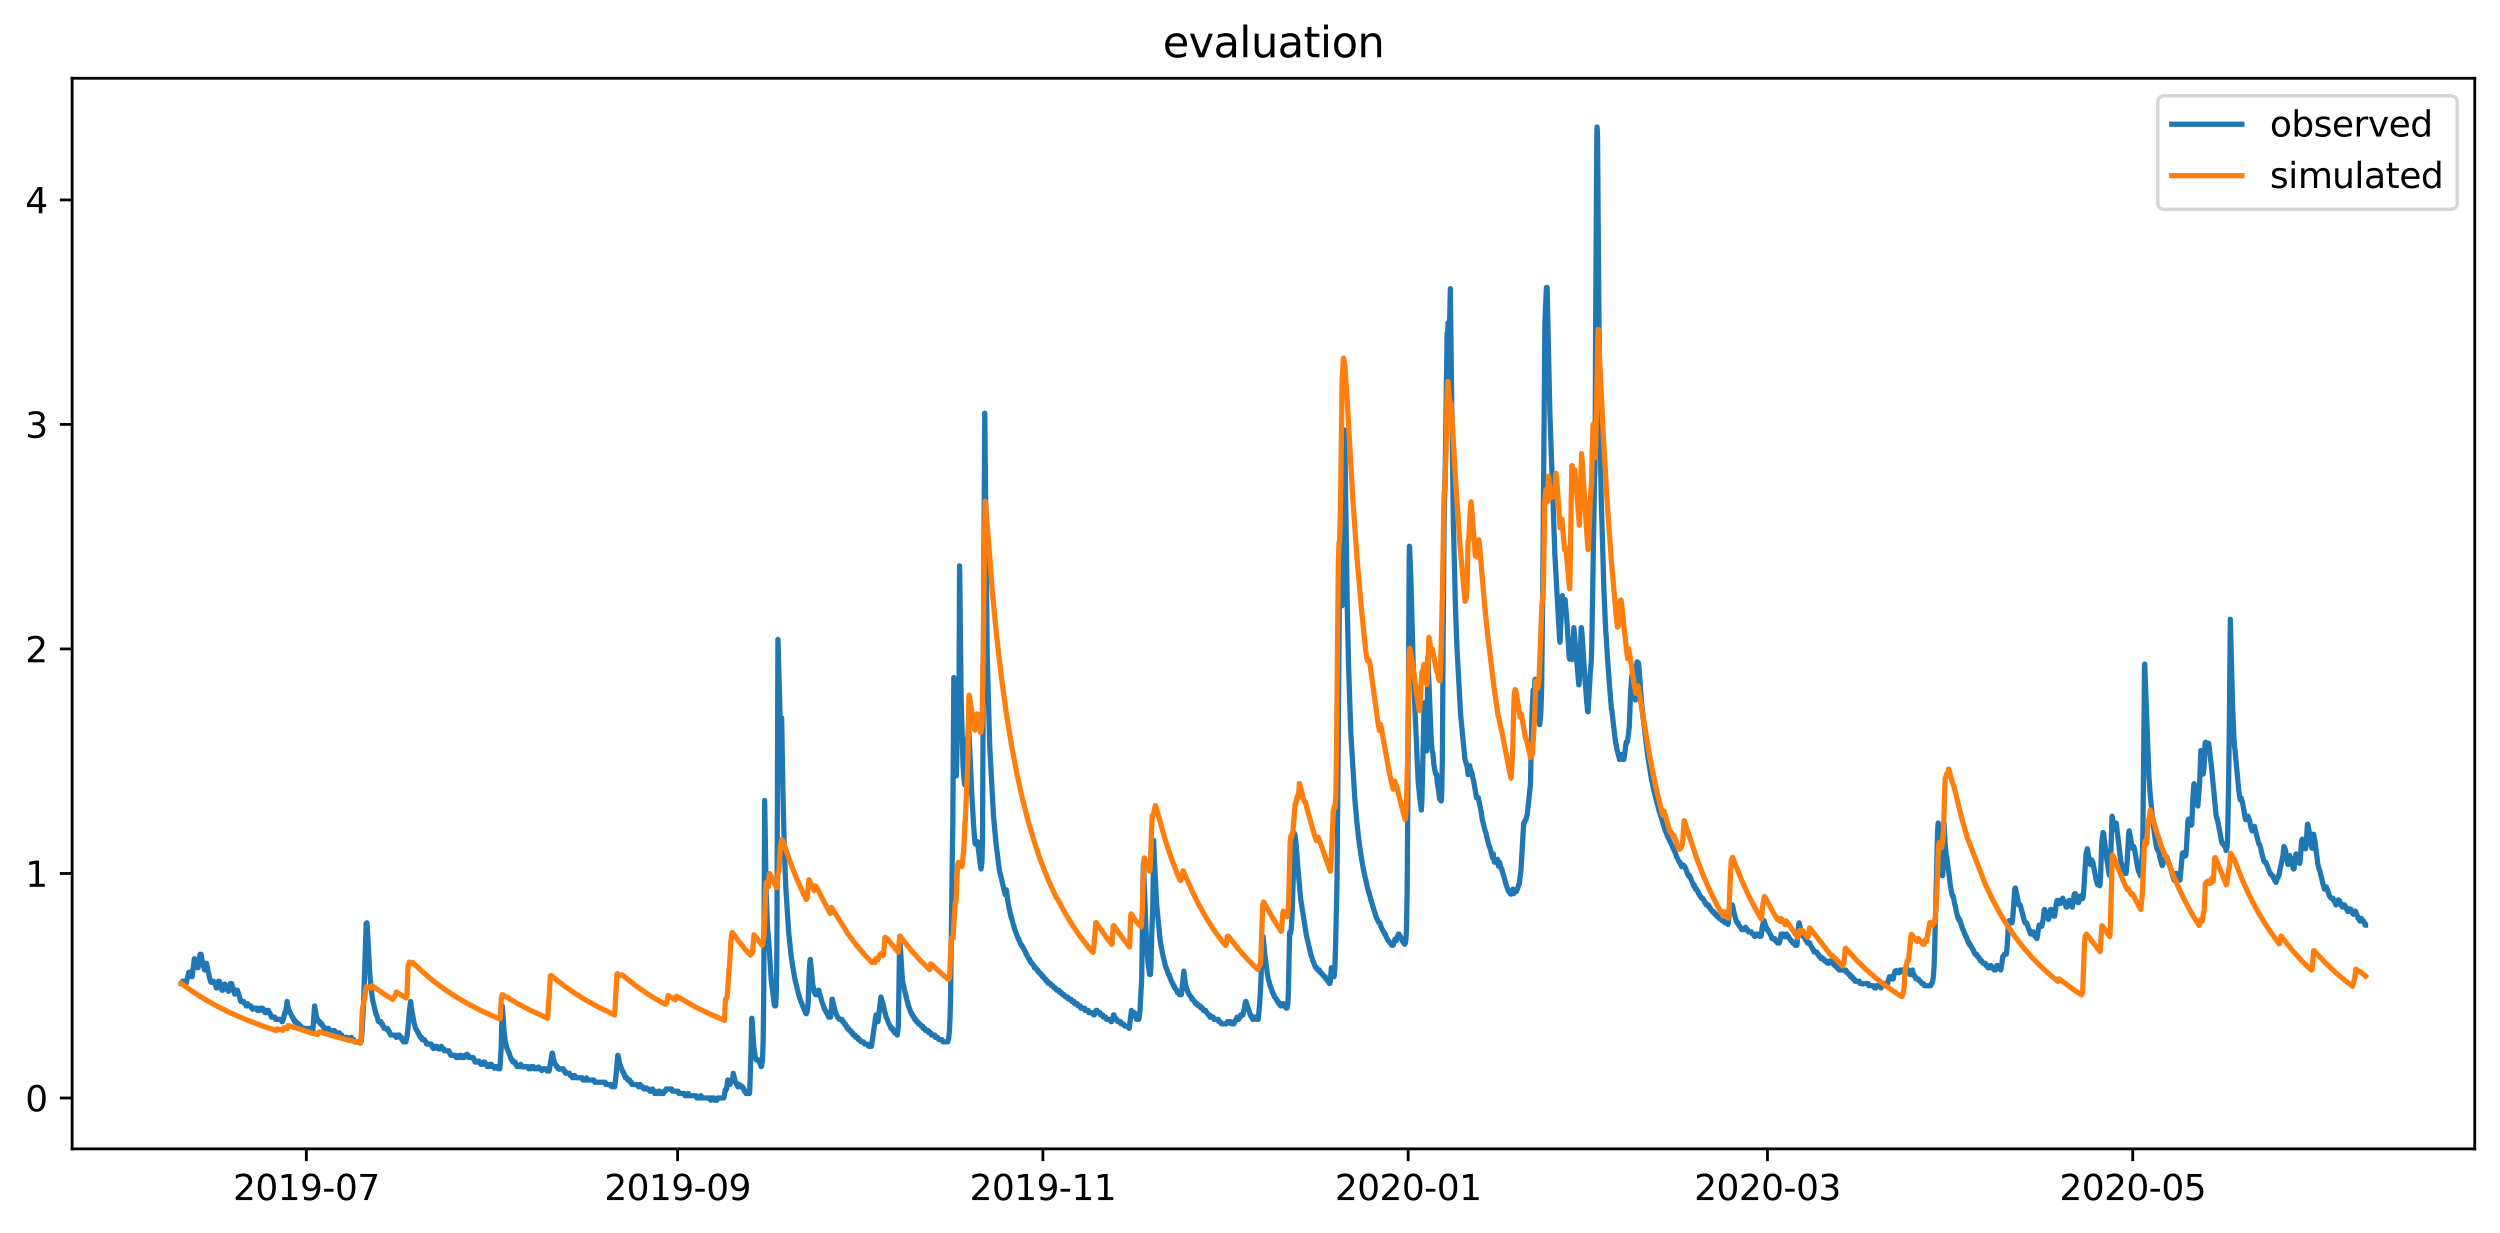 <?xml version="1.0" encoding="utf-8" standalone="no"?>
<!DOCTYPE svg PUBLIC "-//W3C//DTD SVG 1.1//EN"
  "http://www.w3.org/Graphics/SVG/1.1/DTD/svg11.dtd">
<svg xmlns:xlink="http://www.w3.org/1999/xlink" width="712.773pt" height="351.436pt" viewBox="0 0 712.773 351.436" xmlns="http://www.w3.org/2000/svg" version="1.1">
 <defs>
  <style type="text/css">*{stroke-linejoin: round; stroke-linecap: butt}</style>
 </defs>
 <g id="figure_1">
  <g id="patch_1">
   <path d="M 0 351.436 
L 712.773 351.436 
L 712.773 0 
L 0 0 
z
" style="fill: #ffffff"/>
  </g>
  <g id="axes_1">
   <g id="patch_2">
    <path d="M 20.562 327.558 
L 705.572 327.558 
L 705.572 22.318 
L 20.562 22.318 
z
" style="fill: #ffffff"/>
   </g>
   <g id="matplotlib.axis_1">
    <g id="xtick_1">
     <g id="line2d_1">
      <defs>
       <path id="m1e11d296ab" d="M 0 0 
L 0 3.5 
" style="stroke: #000000; stroke-width: 0.8"/>
      </defs>
      <g>
       <use xlink:href="#m1e11d296ab" x="87.339" y="327.558" style="stroke: #000000; stroke-width: 0.8"/>
      </g>
     </g>
     <g id="text_1">
      <!-- 2019-07 -->
      <g transform="translate(66.448 342.157) scale(0.1 -0.1)">
       <defs>
        <path id="DejaVuSans-32" d="M 1228 531 
L 3431 531 
L 3431 0 
L 469 0 
L 469 531 
Q 828 903 1448 1529 
Q 2069 2156 2228 2338 
Q 2531 2678 2651 2914 
Q 2772 3150 2772 3378 
Q 2772 3750 2511 3984 
Q 2250 4219 1831 4219 
Q 1534 4219 1204 4116 
Q 875 4013 500 3803 
L 500 4441 
Q 881 4594 1212 4672 
Q 1544 4750 1819 4750 
Q 2544 4750 2975 4387 
Q 3406 4025 3406 3419 
Q 3406 3131 3298 2873 
Q 3191 2616 2906 2266 
Q 2828 2175 2409 1742 
Q 1991 1309 1228 531 
z
" transform="scale(0.016)"/>
        <path id="DejaVuSans-30" d="M 2034 4250 
Q 1547 4250 1301 3770 
Q 1056 3291 1056 2328 
Q 1056 1369 1301 889 
Q 1547 409 2034 409 
Q 2525 409 2770 889 
Q 3016 1369 3016 2328 
Q 3016 3291 2770 3770 
Q 2525 4250 2034 4250 
z
M 2034 4750 
Q 2819 4750 3233 4129 
Q 3647 3509 3647 2328 
Q 3647 1150 3233 529 
Q 2819 -91 2034 -91 
Q 1250 -91 836 529 
Q 422 1150 422 2328 
Q 422 3509 836 4129 
Q 1250 4750 2034 4750 
z
" transform="scale(0.016)"/>
        <path id="DejaVuSans-31" d="M 794 531 
L 1825 531 
L 1825 4091 
L 703 3866 
L 703 4441 
L 1819 4666 
L 2450 4666 
L 2450 531 
L 3481 531 
L 3481 0 
L 794 0 
L 794 531 
z
" transform="scale(0.016)"/>
        <path id="DejaVuSans-39" d="M 703 97 
L 703 672 
Q 941 559 1184 500 
Q 1428 441 1663 441 
Q 2288 441 2617 861 
Q 2947 1281 2994 2138 
Q 2813 1869 2534 1725 
Q 2256 1581 1919 1581 
Q 1219 1581 811 2004 
Q 403 2428 403 3163 
Q 403 3881 828 4315 
Q 1253 4750 1959 4750 
Q 2769 4750 3195 4129 
Q 3622 3509 3622 2328 
Q 3622 1225 3098 567 
Q 2575 -91 1691 -91 
Q 1453 -91 1209 -44 
Q 966 3 703 97 
z
M 1959 2075 
Q 2384 2075 2632 2365 
Q 2881 2656 2881 3163 
Q 2881 3666 2632 3958 
Q 2384 4250 1959 4250 
Q 1534 4250 1286 3958 
Q 1038 3666 1038 3163 
Q 1038 2656 1286 2365 
Q 1534 2075 1959 2075 
z
" transform="scale(0.016)"/>
        <path id="DejaVuSans-2d" d="M 313 2009 
L 1997 2009 
L 1997 1497 
L 313 1497 
L 313 2009 
z
" transform="scale(0.016)"/>
        <path id="DejaVuSans-37" d="M 525 4666 
L 3525 4666 
L 3525 4397 
L 1831 0 
L 1172 0 
L 2766 4134 
L 525 4134 
L 525 4666 
z
" transform="scale(0.016)"/>
       </defs>
       <use xlink:href="#DejaVuSans-32"/>
       <use xlink:href="#DejaVuSans-30" x="63.623"/>
       <use xlink:href="#DejaVuSans-31" x="127.246"/>
       <use xlink:href="#DejaVuSans-39" x="190.869"/>
       <use xlink:href="#DejaVuSans-2d" x="254.492"/>
       <use xlink:href="#DejaVuSans-30" x="290.576"/>
       <use xlink:href="#DejaVuSans-37" x="354.199"/>
      </g>
     </g>
    </g>
    <g id="xtick_2">
     <g id="line2d_2">
      <g>
       <use xlink:href="#m1e11d296ab" x="193.192" y="327.558" style="stroke: #000000; stroke-width: 0.8"/>
      </g>
     </g>
     <g id="text_2">
      <!-- 2019-09 -->
      <g transform="translate(172.3 342.157) scale(0.1 -0.1)">
       <use xlink:href="#DejaVuSans-32"/>
       <use xlink:href="#DejaVuSans-30" x="63.623"/>
       <use xlink:href="#DejaVuSans-31" x="127.246"/>
       <use xlink:href="#DejaVuSans-39" x="190.869"/>
       <use xlink:href="#DejaVuSans-2d" x="254.492"/>
       <use xlink:href="#DejaVuSans-30" x="290.576"/>
       <use xlink:href="#DejaVuSans-39" x="354.199"/>
      </g>
     </g>
    </g>
    <g id="xtick_3">
     <g id="line2d_3">
      <g>
       <use xlink:href="#m1e11d296ab" x="297.337" y="327.558" style="stroke: #000000; stroke-width: 0.8"/>
      </g>
     </g>
     <g id="text_3">
      <!-- 2019-11 -->
      <g transform="translate(276.445 342.157) scale(0.1 -0.1)">
       <use xlink:href="#DejaVuSans-32"/>
       <use xlink:href="#DejaVuSans-30" x="63.623"/>
       <use xlink:href="#DejaVuSans-31" x="127.246"/>
       <use xlink:href="#DejaVuSans-39" x="190.869"/>
       <use xlink:href="#DejaVuSans-2d" x="254.492"/>
       <use xlink:href="#DejaVuSans-31" x="290.576"/>
       <use xlink:href="#DejaVuSans-31" x="354.199"/>
      </g>
     </g>
    </g>
    <g id="xtick_4">
     <g id="line2d_4">
      <g>
       <use xlink:href="#m1e11d296ab" x="401.482" y="327.558" style="stroke: #000000; stroke-width: 0.8"/>
      </g>
     </g>
     <g id="text_4">
      <!-- 2020-01 -->
      <g transform="translate(380.59 342.157) scale(0.1 -0.1)">
       <use xlink:href="#DejaVuSans-32"/>
       <use xlink:href="#DejaVuSans-30" x="63.623"/>
       <use xlink:href="#DejaVuSans-32" x="127.246"/>
       <use xlink:href="#DejaVuSans-30" x="190.869"/>
       <use xlink:href="#DejaVuSans-2d" x="254.492"/>
       <use xlink:href="#DejaVuSans-30" x="290.576"/>
       <use xlink:href="#DejaVuSans-31" x="354.199"/>
      </g>
     </g>
    </g>
    <g id="xtick_5">
     <g id="line2d_5">
      <g>
       <use xlink:href="#m1e11d296ab" x="503.919" y="327.558" style="stroke: #000000; stroke-width: 0.8"/>
      </g>
     </g>
     <g id="text_5">
      <!-- 2020-03 -->
      <g transform="translate(483.028 342.157) scale(0.1 -0.1)">
       <defs>
        <path id="DejaVuSans-33" d="M 2597 2516 
Q 3050 2419 3304 2112 
Q 3559 1806 3559 1356 
Q 3559 666 3084 287 
Q 2609 -91 1734 -91 
Q 1441 -91 1130 -33 
Q 819 25 488 141 
L 488 750 
Q 750 597 1062 519 
Q 1375 441 1716 441 
Q 2309 441 2620 675 
Q 2931 909 2931 1356 
Q 2931 1769 2642 2001 
Q 2353 2234 1838 2234 
L 1294 2234 
L 1294 2753 
L 1863 2753 
Q 2328 2753 2575 2939 
Q 2822 3125 2822 3475 
Q 2822 3834 2567 4026 
Q 2313 4219 1838 4219 
Q 1578 4219 1281 4162 
Q 984 4106 628 3988 
L 628 4550 
Q 988 4650 1302 4700 
Q 1616 4750 1894 4750 
Q 2613 4750 3031 4423 
Q 3450 4097 3450 3541 
Q 3450 3153 3228 2886 
Q 3006 2619 2597 2516 
z
" transform="scale(0.016)"/>
       </defs>
       <use xlink:href="#DejaVuSans-32"/>
       <use xlink:href="#DejaVuSans-30" x="63.623"/>
       <use xlink:href="#DejaVuSans-32" x="127.246"/>
       <use xlink:href="#DejaVuSans-30" x="190.869"/>
       <use xlink:href="#DejaVuSans-2d" x="254.492"/>
       <use xlink:href="#DejaVuSans-30" x="290.576"/>
       <use xlink:href="#DejaVuSans-33" x="354.199"/>
      </g>
     </g>
    </g>
    <g id="xtick_6">
     <g id="line2d_6">
      <g>
       <use xlink:href="#m1e11d296ab" x="608.065" y="327.558" style="stroke: #000000; stroke-width: 0.8"/>
      </g>
     </g>
     <g id="text_6">
      <!-- 2020-05 -->
      <g transform="translate(587.173 342.157) scale(0.1 -0.1)">
       <defs>
        <path id="DejaVuSans-35" d="M 691 4666 
L 3169 4666 
L 3169 4134 
L 1269 4134 
L 1269 2991 
Q 1406 3038 1543 3061 
Q 1681 3084 1819 3084 
Q 2600 3084 3056 2656 
Q 3513 2228 3513 1497 
Q 3513 744 3044 326 
Q 2575 -91 1722 -91 
Q 1428 -91 1123 -41 
Q 819 9 494 109 
L 494 744 
Q 775 591 1075 516 
Q 1375 441 1709 441 
Q 2250 441 2565 725 
Q 2881 1009 2881 1497 
Q 2881 1984 2565 2268 
Q 2250 2553 1709 2553 
Q 1456 2553 1204 2497 
Q 953 2441 691 2322 
L 691 4666 
z
" transform="scale(0.016)"/>
       </defs>
       <use xlink:href="#DejaVuSans-32"/>
       <use xlink:href="#DejaVuSans-30" x="63.623"/>
       <use xlink:href="#DejaVuSans-32" x="127.246"/>
       <use xlink:href="#DejaVuSans-30" x="190.869"/>
       <use xlink:href="#DejaVuSans-2d" x="254.492"/>
       <use xlink:href="#DejaVuSans-30" x="290.576"/>
       <use xlink:href="#DejaVuSans-35" x="354.199"/>
      </g>
     </g>
    </g>
   </g>
   <g id="matplotlib.axis_2">
    <g id="ytick_1">
     <g id="line2d_7">
      <defs>
       <path id="m53d483359a" d="M 0 0 
L -3.5 0 
" style="stroke: #000000; stroke-width: 0.8"/>
      </defs>
      <g>
       <use xlink:href="#m53d483359a" x="20.562" y="313.043" style="stroke: #000000; stroke-width: 0.8"/>
      </g>
     </g>
     <g id="text_7">
      <!-- 0 -->
      <g transform="translate(7.2 316.843) scale(0.1 -0.1)">
       <use xlink:href="#DejaVuSans-30"/>
      </g>
     </g>
    </g>
    <g id="ytick_2">
     <g id="line2d_8">
      <g>
       <use xlink:href="#m53d483359a" x="20.562" y="249.032" style="stroke: #000000; stroke-width: 0.8"/>
      </g>
     </g>
     <g id="text_8">
      <!-- 1 -->
      <g transform="translate(7.2 252.831) scale(0.1 -0.1)">
       <use xlink:href="#DejaVuSans-31"/>
      </g>
     </g>
    </g>
    <g id="ytick_3">
     <g id="line2d_9">
      <g>
       <use xlink:href="#m53d483359a" x="20.562" y="185.02" style="stroke: #000000; stroke-width: 0.8"/>
      </g>
     </g>
     <g id="text_9">
      <!-- 2 -->
      <g transform="translate(7.2 188.819) scale(0.1 -0.1)">
       <use xlink:href="#DejaVuSans-32"/>
      </g>
     </g>
    </g>
    <g id="ytick_4">
     <g id="line2d_10">
      <g>
       <use xlink:href="#m53d483359a" x="20.562" y="121.008" style="stroke: #000000; stroke-width: 0.8"/>
      </g>
     </g>
     <g id="text_10">
      <!-- 3 -->
      <g transform="translate(7.2 124.807) scale(0.1 -0.1)">
       <use xlink:href="#DejaVuSans-33"/>
      </g>
     </g>
    </g>
    <g id="ytick_5">
     <g id="line2d_11">
      <g>
       <use xlink:href="#m53d483359a" x="20.562" y="56.996" style="stroke: #000000; stroke-width: 0.8"/>
      </g>
     </g>
     <g id="text_11">
      <!-- 4 -->
      <g transform="translate(7.2 60.796) scale(0.1 -0.1)">
       <defs>
        <path id="DejaVuSans-34" d="M 2419 4116 
L 825 1625 
L 2419 1625 
L 2419 4116 
z
M 2253 4666 
L 3047 4666 
L 3047 1625 
L 3713 1625 
L 3713 1100 
L 3047 1100 
L 3047 0 
L 2419 0 
L 2419 1100 
L 313 1100 
L 313 1709 
L 2253 4666 
z
" transform="scale(0.016)"/>
       </defs>
       <use xlink:href="#DejaVuSans-34"/>
      </g>
     </g>
    </g>
   </g>
   <g id="line2d_12">
    <path d="M 51.699 280.397 
L 51.842 280.397 
L 51.913 280.237 
L 52.055 279.757 
L 52.909 279.757 
L 53.051 280.397 
L 53.833 277.197 
L 54.26 277.197 
L 54.403 277.837 
L 54.545 277.837 
L 54.687 278.477 
L 54.758 278.477 
L 54.829 278.317 
L 55.043 276.397 
L 55.398 273.356 
L 55.541 273.356 
L 55.754 274.636 
L 55.825 274.636 
L 56.039 275.277 
L 56.11 275.277 
L 56.252 275.917 
L 56.466 275.917 
L 56.679 274.636 
L 57.035 272.076 
L 57.319 272.076 
L 57.604 273.676 
L 58.315 276.557 
L 58.6 274.796 
L 58.742 274.636 
L 58.884 274.636 
L 59.098 275.917 
L 59.169 275.917 
L 59.382 277.197 
L 59.453 277.357 
L 59.809 279.117 
L 59.88 279.117 
L 60.022 279.757 
L 60.094 279.757 
L 60.165 280.077 
L 60.307 279.757 
L 60.876 279.757 
L 61.516 281.038 
L 61.659 281.678 
L 61.872 281.678 
L 62.085 280.397 
L 62.157 280.397 
L 62.299 279.757 
L 62.512 279.757 
L 62.583 279.917 
L 62.726 280.397 
L 62.797 280.397 
L 62.868 280.558 
L 63.01 281.038 
L 63.081 281.198 
L 63.295 282.318 
L 63.579 282.318 
L 63.864 281.038 
L 63.935 281.038 
L 64.077 280.558 
L 64.219 280.878 
L 64.291 280.878 
L 64.433 281.038 
L 64.504 281.038 
L 64.789 281.838 
L 65.144 282.638 
L 65.358 282.158 
L 65.713 280.397 
L 65.998 280.397 
L 66.354 281.678 
L 66.425 281.678 
L 66.638 282.638 
L 66.923 283.438 
L 66.994 283.438 
L 67.136 282.958 
L 67.207 282.798 
L 67.35 282.318 
L 67.705 282.318 
L 67.847 282.958 
L 67.919 282.958 
L 68.061 283.598 
L 68.132 283.598 
L 68.63 285.518 
L 69.484 285.518 
L 69.555 285.998 
L 69.626 285.838 
L 69.768 286.159 
L 69.982 286.159 
L 70.195 286.799 
L 70.48 286.799 
L 70.622 286.159 
L 70.764 286.799 
L 71.547 286.799 
L 71.76 287.439 
L 71.973 287.439 
L 72.045 287.759 
L 72.187 287.439 
L 73.254 287.439 
L 73.396 288.079 
L 74.036 288.079 
L 74.179 287.439 
L 74.89 287.439 
L 75.104 288.079 
L 75.175 288.079 
L 75.53 288.719 
L 75.744 288.719 
L 75.886 288.079 
L 76.526 288.079 
L 76.74 288.719 
L 76.882 288.719 
L 77.095 289.359 
L 77.238 289.359 
L 77.38 289.999 
L 78.376 289.999 
L 78.589 290.639 
L 80.154 290.639 
L 80.225 290.799 
L 80.368 291.279 
L 80.51 291.279 
L 80.723 290.639 
L 80.794 290.639 
L 81.15 288.719 
L 81.221 288.719 
L 81.292 289.039 
L 81.648 287.279 
L 81.862 285.518 
L 82.146 287.279 
L 82.217 287.439 
L 82.36 288.079 
L 82.431 288.079 
L 83.355 289.999 
L 83.498 289.999 
L 83.64 290.639 
L 83.853 290.639 
L 83.996 291.279 
L 84.422 291.279 
L 84.565 291.92 
L 85.205 291.92 
L 85.418 292.56 
L 85.774 292.56 
L 85.988 293.2 
L 87.268 293.2 
L 87.41 293.84 
L 87.766 293.84 
L 87.837 293.68 
L 87.979 293.2 
L 88.691 293.2 
L 89.046 293.84 
L 89.189 293.84 
L 89.687 286.799 
L 90.256 289.999 
L 90.327 289.999 
L 90.469 290.639 
L 90.54 290.639 
L 90.754 291.279 
L 90.967 291.279 
L 91.038 291.439 
L 91.181 291.279 
L 91.323 291.92 
L 91.821 291.92 
L 91.963 292.56 
L 92.176 292.56 
L 92.39 293.2 
L 92.674 293.2 
L 92.746 293.68 
L 92.817 293.52 
L 92.959 293.2 
L 93.67 293.2 
L 94.026 293.84 
L 94.097 293.84 
L 94.168 294 
L 94.311 294.48 
L 94.524 294.48 
L 94.666 293.84 
L 95.378 293.84 
L 95.591 294.48 
L 95.876 294.48 
L 95.947 294.64 
L 96.089 295.12 
L 96.374 295.12 
L 96.445 294.48 
L 96.516 294.64 
L 96.658 294.48 
L 96.729 294.64 
L 96.8 294.48 
L 97.014 295.12 
L 97.441 295.12 
L 97.583 295.76 
L 98.935 295.76 
L 99.006 295.92 
L 99.148 296.4 
L 99.361 296.4 
L 99.432 296.56 
L 99.575 296.4 
L 100.073 296.4 
L 100.144 295.76 
L 100.286 296.4 
L 100.855 296.4 
L 100.926 296.56 
L 101.069 297.041 
L 102.563 297.041 
L 102.705 297.361 
L 102.847 297.041 
L 102.918 297.041 
L 103.203 294.64 
L 103.63 286.799 
L 104.412 263.274 
L 104.483 263.754 
L 104.626 263.114 
L 104.768 265.035 
L 105.408 277.197 
L 105.764 281.518 
L 106.262 285.198 
L 107.258 289.359 
L 107.4 289.359 
L 107.542 289.999 
L 107.613 290.159 
L 107.827 291.119 
L 107.969 291.279 
L 108.609 291.279 
L 108.751 291.92 
L 109.036 291.92 
L 109.178 292.56 
L 109.321 292.56 
L 109.392 292.72 
L 109.534 293.2 
L 109.89 293.2 
L 109.961 293.36 
L 110.103 293.2 
L 110.459 293.2 
L 110.601 293.84 
L 110.886 293.84 
L 111.028 294.48 
L 111.17 294.48 
L 111.384 295.12 
L 112.735 295.12 
L 112.806 295.28 
L 112.949 295.76 
L 113.091 295.76 
L 113.304 295.12 
L 113.873 295.12 
L 113.945 295.28 
L 114.087 295.76 
L 114.442 295.76 
L 114.585 296.4 
L 114.798 296.4 
L 115.012 297.041 
L 115.723 297.041 
L 115.936 296.08 
L 116.15 294.8 
L 116.79 287.599 
L 117.075 285.518 
L 117.501 288.719 
L 117.573 288.879 
L 118.07 291.76 
L 118.213 292.08 
L 118.426 293.04 
L 118.853 293.84 
L 118.924 293.84 
L 119.138 294.48 
L 119.28 294.48 
L 119.351 294.64 
L 119.493 295.12 
L 119.635 295.12 
L 119.778 295.76 
L 120.205 295.76 
L 120.347 296.4 
L 120.987 296.4 
L 121.343 297.041 
L 121.485 297.041 
L 121.627 297.681 
L 122.979 297.681 
L 123.121 298.161 
L 123.548 298.961 
L 123.619 298.961 
L 123.833 298.321 
L 124.615 298.321 
L 124.829 298.961 
L 125.184 298.961 
L 125.255 299.121 
L 125.398 298.961 
L 125.682 298.961 
L 125.824 298.321 
L 126.18 298.961 
L 126.465 298.961 
L 126.678 299.601 
L 127.816 299.601 
L 127.887 299.761 
L 128.03 299.601 
L 128.172 300.241 
L 128.314 300.241 
L 128.528 300.881 
L 129.95 300.881 
L 130.093 301.521 
L 130.804 301.521 
L 131.017 300.881 
L 131.515 300.881 
L 131.587 301.041 
L 131.729 301.521 
L 132.369 301.521 
L 132.511 300.881 
L 133.08 300.881 
L 133.152 300.561 
L 133.223 300.721 
L 133.365 300.881 
L 133.507 300.881 
L 133.65 301.521 
L 134.788 301.521 
L 134.859 301.681 
L 134.93 301.521 
L 135.143 302.161 
L 135.286 302.161 
L 135.428 302.802 
L 136.21 302.802 
L 136.282 302.642 
L 136.353 302.802 
L 136.495 302.482 
L 136.637 302.802 
L 136.851 302.802 
L 137.064 303.442 
L 137.776 303.442 
L 137.918 302.802 
L 138.202 302.802 
L 138.558 303.442 
L 138.7 303.442 
L 138.771 303.602 
L 138.914 304.082 
L 139.412 304.082 
L 139.483 303.922 
L 139.625 303.442 
L 140.123 303.442 
L 140.194 303.602 
L 140.336 304.082 
L 140.834 304.082 
L 140.977 304.562 
L 141.261 304.082 
L 141.901 304.082 
L 142.044 304.722 
L 142.471 304.722 
L 142.542 304.562 
L 142.897 298.641 
L 143.182 286.799 
L 143.253 287.119 
L 143.751 294.64 
L 144.178 297.681 
L 144.249 297.681 
L 144.534 298.961 
L 144.605 298.961 
L 144.818 299.601 
L 144.889 299.601 
L 144.96 299.761 
L 145.103 300.241 
L 145.174 300.241 
L 145.529 301.521 
L 145.601 301.521 
L 145.814 302.161 
L 146.099 302.161 
L 146.241 302.802 
L 146.881 302.802 
L 147.023 303.442 
L 147.166 303.442 
L 147.237 303.602 
L 147.379 304.082 
L 148.304 304.082 
L 148.375 303.922 
L 148.446 303.442 
L 148.517 303.602 
L 148.731 304.082 
L 149.157 304.082 
L 149.3 304.242 
L 149.442 304.082 
L 150.509 304.082 
L 150.58 304.242 
L 150.723 304.722 
L 151.363 304.722 
L 151.505 304.082 
L 152.074 304.082 
L 152.288 304.722 
L 153.141 304.722 
L 153.426 304.242 
L 153.639 304.242 
L 153.71 304.722 
L 153.781 304.562 
L 153.924 304.722 
L 154.137 304.722 
L 154.422 305.202 
L 154.493 305.202 
L 154.635 304.722 
L 155.631 304.722 
L 155.987 305.362 
L 156.556 305.362 
L 157.409 300.241 
L 157.481 300.241 
L 157.836 302.161 
L 157.907 302.161 
L 158.05 302.802 
L 158.121 302.962 
L 158.263 303.442 
L 158.405 303.442 
L 158.476 303.602 
L 158.619 304.082 
L 158.903 304.082 
L 159.117 304.722 
L 159.472 304.722 
L 159.544 304.882 
L 159.686 304.722 
L 160.611 304.722 
L 160.824 305.362 
L 161.109 305.362 
L 161.251 306.002 
L 162.389 306.002 
L 162.602 306.642 
L 162.887 306.642 
L 163.243 307.282 
L 163.314 307.122 
L 163.385 307.282 
L 163.598 306.642 
L 163.883 306.642 
L 164.239 307.282 
L 165.946 307.282 
L 166.017 307.442 
L 166.159 307.923 
L 167.084 307.923 
L 167.226 307.282 
L 167.298 307.442 
L 167.511 307.923 
L 169.36 307.923 
L 169.432 308.083 
L 169.574 308.563 
L 172.562 308.563 
L 172.704 309.203 
L 173.984 309.203 
L 174.056 309.523 
L 174.198 309.203 
L 174.269 309.203 
L 174.482 309.843 
L 175.265 309.843 
L 175.621 306.802 
L 176.119 300.881 
L 176.19 300.881 
L 176.261 301.041 
L 176.688 303.282 
L 176.83 303.602 
L 177.043 304.402 
L 177.186 304.722 
L 177.257 304.722 
L 177.399 305.362 
L 177.541 305.362 
L 177.755 306.002 
L 177.897 306.002 
L 178.039 306.642 
L 178.182 306.642 
L 178.324 307.282 
L 178.751 307.282 
L 178.964 307.923 
L 179.533 307.923 
L 179.675 308.563 
L 180.031 308.563 
L 180.173 309.203 
L 181.667 309.203 
L 182.023 309.843 
L 182.379 309.843 
L 182.45 309.683 
L 182.521 309.203 
L 182.734 309.843 
L 182.805 309.683 
L 182.948 309.843 
L 183.232 309.843 
L 183.588 310.483 
L 184.157 310.483 
L 184.299 310.163 
L 184.37 310.483 
L 184.442 310.323 
L 184.584 310.483 
L 184.94 310.483 
L 185.295 311.123 
L 185.793 311.123 
L 186.078 310.483 
L 186.291 311.123 
L 186.576 311.123 
L 186.718 311.763 
L 187.429 311.763 
L 187.643 311.123 
L 188.07 311.123 
L 188.212 311.763 
L 189.137 311.763 
L 189.208 311.603 
L 189.35 311.123 
L 189.635 311.123 
L 189.919 310.483 
L 189.99 310.803 
L 190.133 310.483 
L 191.484 310.483 
L 191.698 311.123 
L 193.334 311.123 
L 193.547 311.763 
L 195.112 311.763 
L 195.183 311.923 
L 195.326 312.403 
L 196.108 312.403 
L 196.25 311.763 
L 196.606 312.403 
L 198.527 312.403 
L 198.669 313.043 
L 199.523 313.043 
L 199.594 312.883 
L 199.736 312.403 
L 199.878 312.403 
L 200.021 312.883 
L 200.163 313.043 
L 202.297 313.043 
L 202.439 313.524 
L 202.511 313.203 
L 202.653 313.684 
L 202.866 313.043 
L 203.506 313.043 
L 203.649 313.684 
L 204.431 313.684 
L 204.573 313.043 
L 206.352 313.043 
L 206.423 312.883 
L 206.779 310.643 
L 206.85 311.123 
L 206.992 310.483 
L 207.134 310.483 
L 207.49 307.923 
L 207.561 307.923 
L 207.775 308.403 
L 207.917 308.563 
L 207.988 308.563 
L 208.059 308.723 
L 208.13 309.203 
L 208.486 307.923 
L 208.842 307.923 
L 208.913 307.602 
L 209.055 306.002 
L 209.695 308.563 
L 209.838 308.563 
L 209.98 309.203 
L 210.122 309.203 
L 210.336 309.843 
L 210.691 309.843 
L 210.762 309.203 
L 210.834 309.523 
L 210.905 309.523 
L 210.976 309.683 
L 211.047 309.363 
L 211.118 309.523 
L 211.332 309.843 
L 211.687 309.843 
L 211.758 310.003 
L 211.901 310.483 
L 212.114 310.483 
L 212.256 311.123 
L 212.541 311.123 
L 212.683 311.763 
L 213.679 311.763 
L 213.75 311.283 
L 214.177 298.001 
L 214.319 290.319 
L 214.39 290.319 
L 214.888 298.161 
L 215.315 301.201 
L 215.6 302.161 
L 215.955 302.161 
L 216.027 302.321 
L 216.169 302.161 
L 216.24 302.161 
L 216.311 302.321 
L 216.453 302.802 
L 216.525 302.802 
L 216.667 303.442 
L 216.738 303.442 
L 216.809 303.602 
L 216.951 304.082 
L 217.094 304.082 
L 217.378 302.482 
L 217.592 296.56 
L 217.734 284.718 
L 218.018 228.228 
L 218.445 254.473 
L 218.801 264.074 
L 219.086 267.275 
L 219.228 269.195 
L 219.868 279.277 
L 220.793 286.639 
L 220.935 286.799 
L 221.077 286.799 
L 221.148 286.639 
L 221.291 284.238 
L 221.433 277.837 
L 221.504 268.715 
L 221.789 182.299 
L 221.86 183.58 
L 222.002 189.501 
L 222.216 197.182 
L 222.429 205.504 
L 222.642 214.945 
L 222.714 212.705 
L 222.856 204.704 
L 223.211 225.347 
L 223.638 243.111 
L 224.065 253.513 
L 224.848 265.675 
L 225.559 272.556 
L 225.986 275.437 
L 226.626 279.117 
L 227.693 283.598 
L 227.764 283.598 
L 227.907 284.238 
L 227.978 284.398 
L 228.12 284.878 
L 228.191 285.038 
L 228.333 285.518 
L 228.689 286.319 
L 228.831 286.799 
L 228.902 286.799 
L 229.116 287.439 
L 229.187 287.439 
L 229.329 288.079 
L 229.472 288.079 
L 229.614 288.719 
L 229.827 288.719 
L 229.898 289.039 
L 229.97 288.879 
L 230.183 288.239 
L 230.396 286.159 
L 230.681 278.157 
L 230.894 274.156 
L 231.037 273.516 
L 231.748 280.878 
L 231.819 281.038 
L 232.104 282.798 
L 232.53 283.598 
L 232.957 283.598 
L 233.313 282.318 
L 233.455 282.318 
L 233.598 282.958 
L 233.669 283.118 
L 233.882 284.078 
L 234.024 284.398 
L 234.238 285.358 
L 234.38 285.678 
L 234.522 286.159 
L 234.593 286.319 
L 234.736 286.799 
L 234.807 286.799 
L 234.949 287.439 
L 235.02 287.439 
L 235.234 288.079 
L 235.376 288.079 
L 235.589 288.719 
L 235.661 288.719 
L 236.016 289.359 
L 236.087 289.359 
L 236.23 289.999 
L 236.799 289.999 
L 236.87 289.839 
L 237.012 287.759 
L 237.226 284.878 
L 237.297 284.878 
L 238.221 288.719 
L 238.293 288.719 
L 238.506 289.359 
L 238.577 289.359 
L 238.719 289.999 
L 238.933 289.999 
L 239.289 290.639 
L 240.071 290.639 
L 240.213 291.279 
L 240.498 291.279 
L 240.711 291.92 
L 240.996 291.92 
L 241.067 292.08 
L 241.209 292.56 
L 241.423 292.56 
L 241.565 293.2 
L 241.921 293.2 
L 241.992 293.68 
L 242.063 293.52 
L 242.205 293.84 
L 242.561 293.84 
L 242.774 294.48 
L 243.13 294.48 
L 243.272 295.12 
L 243.77 295.12 
L 243.984 295.76 
L 244.553 295.76 
L 244.695 296.4 
L 245.122 296.4 
L 245.477 297.041 
L 246.189 297.041 
L 246.545 297.681 
L 247.185 297.681 
L 247.256 297.841 
L 247.398 297.681 
L 247.54 298.161 
L 247.683 298.321 
L 248.465 298.321 
L 249.746 289.359 
L 249.817 289.519 
L 250.173 291.279 
L 250.315 291.279 
L 251.168 284.238 
L 251.666 286.159 
L 251.738 286.159 
L 251.809 286.319 
L 252.236 288.559 
L 252.378 288.719 
L 252.591 289.839 
L 253.018 290.799 
L 253.16 291.279 
L 253.801 292.56 
L 253.872 292.56 
L 254.014 293.2 
L 254.441 293.2 
L 254.583 293.84 
L 254.868 293.84 
L 255.081 294.48 
L 255.437 294.48 
L 255.792 295.12 
L 255.864 294.96 
L 256.077 293.04 
L 256.148 291.6 
L 256.504 266.955 
L 257.286 279.277 
L 257.571 281.038 
L 257.642 281.038 
L 257.998 282.798 
L 258.069 282.958 
L 258.353 284.238 
L 258.424 284.238 
L 258.638 285.518 
L 258.709 285.518 
L 258.994 286.799 
L 259.065 286.799 
L 259.207 287.439 
L 259.278 287.439 
L 259.349 287.599 
L 259.492 288.079 
L 259.563 288.239 
L 259.705 288.719 
L 259.847 288.719 
L 260.061 289.359 
L 260.203 289.359 
L 260.416 289.999 
L 260.63 289.999 
L 260.772 290.639 
L 261.128 290.639 
L 261.27 291.279 
L 261.626 291.279 
L 261.839 291.92 
L 262.266 291.92 
L 262.622 292.56 
L 263.048 292.56 
L 263.191 293.2 
L 263.689 293.2 
L 263.902 293.84 
L 264.685 293.84 
L 264.827 294.48 
L 265.396 294.48 
L 265.609 295.12 
L 266.534 295.12 
L 266.676 295.76 
L 267.317 295.76 
L 267.672 296.4 
L 268.526 296.4 
L 268.882 297.041 
L 270.233 297.041 
L 270.376 296.4 
L 270.447 296.24 
L 270.66 294.32 
L 270.873 290.159 
L 271.016 284.078 
L 271.514 243.751 
L 271.656 234.629 
L 271.941 193.181 
L 272.012 196.382 
L 272.581 220.867 
L 272.652 221.187 
L 272.794 216.386 
L 273.079 196.702 
L 273.363 201.983 
L 273.434 195.902 
L 273.577 161.336 
L 273.648 164.376 
L 274.004 197.822 
L 274.573 218.466 
L 274.999 223.587 
L 275.071 223.747 
L 275.142 222.467 
L 275.355 210.785 
L 275.426 212.225 
L 275.64 218.146 
L 275.711 217.506 
L 275.853 214.465 
L 275.924 214.305 
L 276.138 206.144 
L 276.209 207.904 
L 277.062 226.308 
L 277.56 235.109 
L 277.987 240.55 
L 278.058 240.55 
L 278.201 240.71 
L 278.343 240.71 
L 278.485 240.07 
L 278.556 240.07 
L 278.627 239.91 
L 278.699 240.07 
L 279.552 247.111 
L 279.623 247.271 
L 279.695 247.751 
L 279.979 245.671 
L 280.121 238.15 
L 280.335 194.782 
L 280.548 153.014 
L 280.762 117.808 
L 281.473 187.58 
L 282.184 212.865 
L 283.251 232.549 
L 283.892 239.75 
L 284.888 247.912 
L 286.595 255.113 
L 286.879 253.673 
L 286.951 253.833 
L 287.235 256.233 
L 287.733 259.114 
L 287.804 259.274 
L 288.018 260.394 
L 288.089 260.554 
L 288.16 261.194 
L 288.231 261.034 
L 288.942 263.754 
L 289.014 263.754 
L 289.227 264.715 
L 289.511 265.515 
L 289.938 266.635 
L 290.223 267.435 
L 290.365 267.755 
L 290.436 267.595 
L 290.579 268.235 
L 290.65 268.235 
L 290.721 268.395 
L 290.863 268.875 
L 290.934 268.875 
L 291.148 269.515 
L 291.361 269.515 
L 291.432 269.676 
L 291.574 270.156 
L 291.717 270.156 
L 292.357 271.436 
L 292.428 271.436 
L 292.57 272.076 
L 292.642 272.076 
L 293.282 273.356 
L 293.424 273.356 
L 293.495 273.516 
L 293.637 273.996 
L 293.78 273.996 
L 293.922 274.476 
L 294.064 274.636 
L 294.278 274.636 
L 294.633 275.277 
L 294.776 275.277 
L 294.918 275.917 
L 295.274 275.917 
L 295.629 276.557 
L 295.843 276.557 
L 296.056 277.197 
L 296.341 277.197 
L 296.696 277.837 
L 296.981 277.837 
L 297.052 277.997 
L 297.194 278.477 
L 297.55 278.477 
L 297.692 278.957 
L 297.835 279.117 
L 298.119 279.117 
L 298.19 279.277 
L 298.333 279.757 
L 298.688 279.757 
L 298.759 280.237 
L 298.83 279.917 
L 299.044 280.397 
L 299.471 280.397 
L 299.826 281.038 
L 300.182 281.038 
L 300.538 281.678 
L 300.893 281.678 
L 301.249 282.318 
L 301.747 282.318 
L 301.818 282.478 
L 301.889 282.318 
L 302.032 282.798 
L 302.174 282.958 
L 302.601 282.958 
L 302.956 283.598 
L 303.383 283.598 
L 303.739 284.238 
L 304.379 284.238 
L 304.593 284.878 
L 305.375 284.878 
L 305.589 285.518 
L 306.229 285.518 
L 306.371 286.159 
L 307.154 286.159 
L 307.367 286.799 
L 308.007 286.799 
L 308.149 287.439 
L 309.074 287.439 
L 309.145 287.599 
L 309.217 287.439 
L 309.359 288.079 
L 310.284 288.079 
L 310.426 288.719 
L 310.497 288.719 
L 310.568 288.559 
L 310.71 288.719 
L 311.422 288.719 
L 311.493 289.039 
L 311.564 288.879 
L 311.849 289.359 
L 311.92 289.199 
L 311.991 289.359 
L 312.133 288.719 
L 312.347 288.719 
L 312.489 288.079 
L 312.773 288.079 
L 312.987 288.719 
L 313.627 288.719 
L 313.769 289.359 
L 314.41 289.359 
L 314.552 289.999 
L 315.263 289.999 
L 315.477 290.639 
L 316.401 290.639 
L 316.757 291.279 
L 316.899 291.279 
L 317.113 290.639 
L 317.184 290.639 
L 317.468 289.359 
L 317.611 289.359 
L 317.753 289.999 
L 317.895 289.999 
L 318.109 290.639 
L 318.464 290.639 
L 318.536 290.799 
L 318.678 291.279 
L 319.46 291.279 
L 319.603 291.92 
L 320.314 291.92 
L 320.67 292.56 
L 321.666 292.56 
L 321.879 293.2 
L 321.95 293.2 
L 322.59 288.079 
L 322.804 288.719 
L 322.946 288.719 
L 323.017 288.559 
L 323.159 288.719 
L 323.444 288.719 
L 323.8 289.999 
L 323.942 289.999 
L 324.084 290.639 
L 324.653 290.639 
L 324.724 290.479 
L 325.009 288.399 
L 325.507 278.957 
L 325.792 258.954 
L 326.005 245.991 
L 326.93 270.156 
L 327.357 274.956 
L 327.499 275.917 
L 327.783 277.837 
L 327.997 277.837 
L 328.139 275.597 
L 328.352 266.955 
L 328.566 261.674 
L 328.708 256.873 
L 328.922 239.59 
L 329.135 245.191 
L 329.775 257.833 
L 330.771 268.075 
L 331.127 270.156 
L 331.554 272.396 
L 332.407 275.917 
L 332.55 275.917 
L 332.692 276.557 
L 332.763 276.557 
L 333.119 277.837 
L 333.332 277.837 
L 333.474 278.477 
L 333.546 278.477 
L 333.688 279.117 
L 333.759 279.117 
L 333.83 279.277 
L 333.972 279.757 
L 334.043 279.757 
L 334.115 279.917 
L 334.257 280.397 
L 334.399 280.397 
L 334.541 281.038 
L 334.755 281.038 
L 334.897 281.678 
L 335.039 281.678 
L 335.395 282.318 
L 335.537 282.318 
L 335.68 282.958 
L 335.964 282.958 
L 336.249 283.598 
L 336.32 283.438 
L 336.462 283.598 
L 336.818 283.598 
L 337.529 276.877 
L 337.6 277.517 
L 337.956 280.397 
L 338.454 282.318 
L 338.525 282.318 
L 338.667 282.958 
L 338.81 282.958 
L 339.023 283.598 
L 339.165 283.598 
L 339.521 284.238 
L 339.663 284.238 
L 339.806 284.878 
L 340.09 284.878 
L 340.446 285.518 
L 340.659 285.518 
L 340.873 286.159 
L 341.371 286.159 
L 341.442 286.639 
L 341.513 286.479 
L 341.655 286.799 
L 342.224 286.799 
L 342.438 287.439 
L 342.864 287.439 
L 343.078 288.079 
L 343.718 288.079 
L 343.86 288.559 
L 344.003 288.719 
L 344.145 288.719 
L 344.501 289.359 
L 344.856 289.359 
L 344.999 289.999 
L 345.07 289.999 
L 345.141 289.839 
L 345.212 289.999 
L 345.283 289.679 
L 345.354 289.999 
L 345.425 289.839 
L 345.568 289.999 
L 345.923 289.999 
L 346.137 290.639 
L 347.346 290.639 
L 347.488 291.279 
L 347.915 291.279 
L 348.271 291.92 
L 349.623 291.92 
L 349.978 291.279 
L 350.832 291.279 
L 351.045 291.92 
L 351.828 291.92 
L 351.97 291.279 
L 352.112 291.279 
L 352.183 291.119 
L 352.326 290.639 
L 352.539 290.639 
L 352.681 289.999 
L 352.753 290.479 
L 352.824 290.159 
L 353.037 290.639 
L 353.179 290.639 
L 353.322 289.999 
L 353.606 289.999 
L 353.749 289.359 
L 354.389 289.359 
L 354.602 288.079 
L 354.673 288.079 
L 355.029 285.998 
L 355.171 285.518 
L 355.242 285.518 
L 355.598 286.799 
L 355.669 286.799 
L 355.74 286.959 
L 355.883 287.439 
L 355.954 287.599 
L 356.167 288.399 
L 356.452 289.359 
L 356.665 289.359 
L 356.807 289.999 
L 356.95 289.999 
L 357.021 290.159 
L 357.092 289.999 
L 357.163 290.639 
L 357.234 290.479 
L 357.377 290.639 
L 357.448 290.639 
L 357.519 290.479 
L 357.661 289.999 
L 358.017 289.999 
L 358.23 290.639 
L 358.728 290.639 
L 359.155 285.998 
L 359.439 280.878 
L 359.582 277.517 
L 359.866 269.355 
L 360.08 266.955 
L 360.293 268.715 
L 360.72 273.036 
L 361.36 277.837 
L 361.716 279.597 
L 361.858 279.917 
L 362.072 281.038 
L 362.143 281.038 
L 362.214 281.198 
L 362.356 281.678 
L 362.427 281.678 
L 362.783 282.958 
L 362.925 282.958 
L 363.067 283.598 
L 363.21 283.598 
L 363.352 284.238 
L 363.494 284.238 
L 363.85 284.878 
L 363.992 284.878 
L 364.135 285.518 
L 364.419 285.518 
L 364.561 286.159 
L 364.988 286.159 
L 365.13 286.799 
L 365.344 286.799 
L 365.557 286.159 
L 365.913 286.159 
L 366.126 286.799 
L 366.34 286.799 
L 366.696 287.439 
L 366.909 287.439 
L 367.051 286.959 
L 367.193 285.838 
L 367.336 282.638 
L 367.478 275.757 
L 367.691 265.835 
L 367.834 265.675 
L 367.905 266.155 
L 367.976 265.995 
L 368.118 265.035 
L 368.261 263.114 
L 368.474 258.313 
L 369.114 237.67 
L 369.185 237.83 
L 369.541 240.71 
L 370.181 249.032 
L 370.821 256.233 
L 372.458 266.635 
L 373.88 272.716 
L 373.952 272.716 
L 374.307 273.996 
L 374.378 273.996 
L 374.449 274.156 
L 374.592 274.636 
L 374.663 274.636 
L 374.805 275.277 
L 374.876 275.277 
L 375.09 275.917 
L 375.445 275.917 
L 375.517 276.077 
L 375.659 276.557 
L 376.014 276.557 
L 376.086 276.717 
L 376.157 276.557 
L 376.299 277.197 
L 376.584 277.197 
L 376.939 277.837 
L 377.153 277.837 
L 377.508 278.477 
L 377.864 278.477 
L 378.006 279.117 
L 378.291 279.117 
L 378.504 279.757 
L 378.86 279.757 
L 379.002 280.397 
L 379.145 280.397 
L 379.287 279.917 
L 379.571 275.917 
L 379.785 276.557 
L 379.856 276.557 
L 380.14 278.317 
L 380.283 278.477 
L 380.354 278.477 
L 380.567 276.237 
L 380.781 269.836 
L 381.208 250.792 
L 381.919 164.856 
L 382.275 169.337 
L 382.346 167.897 
L 382.417 169.817 
L 382.488 169.497 
L 382.63 172.698 
L 382.701 172.218 
L 382.773 171.578 
L 382.986 156.535 
L 383.413 122.609 
L 383.626 139.572 
L 384.124 173.498 
L 384.48 189.341 
L 385.12 208.864 
L 386.258 227.588 
L 386.827 234.149 
L 387.112 236.709 
L 387.539 240.39 
L 388.037 243.911 
L 388.748 248.072 
L 390.171 254.313 
L 390.242 254.153 
L 390.882 256.713 
L 390.953 256.713 
L 391.451 258.633 
L 391.522 258.633 
L 391.665 259.274 
L 391.736 259.434 
L 391.878 259.914 
L 391.949 260.074 
L 392.163 260.874 
L 392.447 261.674 
L 393.159 263.114 
L 393.443 263.114 
L 393.514 263.274 
L 393.728 264.235 
L 394.439 265.675 
L 394.581 265.675 
L 394.652 265.835 
L 394.795 266.315 
L 394.937 266.315 
L 395.222 267.115 
L 395.791 268.235 
L 395.933 268.235 
L 396.289 268.875 
L 396.644 268.875 
L 396.787 269.515 
L 396.858 269.355 
L 397 269.515 
L 397.213 269.515 
L 397.356 268.875 
L 397.427 268.715 
L 397.569 268.235 
L 397.64 268.235 
L 397.711 267.755 
L 397.783 267.915 
L 397.854 267.915 
L 397.996 268.235 
L 398.067 268.235 
L 398.209 267.595 
L 398.28 267.595 
L 398.423 266.955 
L 398.494 266.955 
L 398.707 266.315 
L 398.778 266.475 
L 398.85 266.315 
L 399.205 266.955 
L 399.276 266.955 
L 399.49 267.595 
L 399.561 267.595 
L 399.774 268.235 
L 399.846 268.235 
L 400.201 268.875 
L 400.415 268.875 
L 400.486 269.195 
L 400.628 268.875 
L 400.699 268.875 
L 400.841 267.915 
L 400.984 265.355 
L 401.197 253.993 
L 401.411 222.627 
L 401.766 160.055 
L 401.837 155.735 
L 401.908 156.215 
L 402.264 165.496 
L 402.478 173.178 
L 402.904 189.181 
L 403.189 197.182 
L 404.327 222.787 
L 404.754 227.268 
L 405.252 230.948 
L 405.394 228.388 
L 405.75 213.345 
L 406.034 200.383 
L 406.39 208.224 
L 406.675 214.145 
L 406.746 213.345 
L 406.888 203.903 
L 407.102 187.26 
L 407.386 194.302 
L 408.026 210.145 
L 408.311 214.305 
L 408.524 214.625 
L 408.809 217.986 
L 409.307 220.707 
L 409.52 221.027 
L 409.591 220.707 
L 409.805 223.427 
L 410.089 224.867 
L 410.445 227.748 
L 410.516 227.748 
L 410.872 228.388 
L 410.943 228.228 
L 411.085 224.867 
L 411.227 216.066 
L 411.441 184.22 
L 411.725 148.693 
L 412.01 136.371 
L 412.579 95.083 
L 412.65 97.164 
L 412.864 92.043 
L 413.077 95.724 
L 413.148 95.884 
L 413.219 95.564 
L 413.504 82.281 
L 413.931 117.808 
L 414.358 148.693 
L 414.927 171.738 
L 415.353 183.9 
L 416.421 203.583 
L 417.63 216.226 
L 418.199 218.306 
L 418.27 218.306 
L 418.555 220.867 
L 418.626 220.707 
L 418.839 218.306 
L 418.91 218.466 
L 419.053 218.306 
L 419.195 219.426 
L 419.266 219.266 
L 419.551 220.386 
L 419.622 220.226 
L 419.977 221.987 
L 420.12 222.467 
L 420.831 226.628 
L 420.973 227.428 
L 421.044 227.268 
L 421.187 227.268 
L 421.4 227.748 
L 421.471 227.428 
L 422.254 231.268 
L 422.609 233.669 
L 423.463 237.03 
L 423.677 237.51 
L 423.89 238.79 
L 423.961 238.79 
L 424.601 241.35 
L 424.672 241.35 
L 424.886 242.15 
L 424.957 242.31 
L 425.17 243.271 
L 425.242 243.271 
L 425.455 244.231 
L 425.526 244.551 
L 425.74 243.431 
L 426.024 245.671 
L 426.095 245.831 
L 426.451 245.191 
L 426.735 245.991 
L 426.807 245.831 
L 426.949 245.031 
L 427.02 245.191 
L 427.233 246.951 
L 427.518 245.831 
L 427.66 246.311 
L 427.802 247.111 
L 427.874 247.111 
L 428.016 247.751 
L 428.158 247.751 
L 428.229 247.912 
L 428.443 249.032 
L 428.514 249.032 
L 428.656 249.672 
L 428.727 249.672 
L 428.87 250.312 
L 428.941 250.472 
L 429.154 251.432 
L 429.296 251.752 
L 429.51 252.552 
L 429.937 253.673 
L 430.079 254.153 
L 430.363 254.153 
L 430.435 254.313 
L 430.577 254.793 
L 430.719 254.793 
L 430.79 254.953 
L 431.075 254.153 
L 431.146 254.473 
L 431.359 253.513 
L 431.502 254.793 
L 431.573 254.793 
L 431.644 254.633 
L 431.786 253.993 
L 431.857 253.993 
L 432 254.153 
L 432.213 254.153 
L 432.284 253.993 
L 432.355 254.153 
L 432.498 253.513 
L 432.64 253.513 
L 432.996 252.232 
L 433.067 252.232 
L 433.138 252.072 
L 433.636 248.232 
L 434.418 234.629 
L 434.489 234.469 
L 434.561 234.789 
L 434.774 233.989 
L 434.987 233.669 
L 435.058 233.669 
L 435.343 232.389 
L 435.414 232.389 
L 436.339 223.587 
L 436.481 217.506 
L 436.766 204.063 
L 437.121 196.702 
L 437.193 197.982 
L 437.335 199.103 
L 437.406 198.622 
L 437.619 193.822 
L 437.691 193.662 
L 438.117 195.742 
L 438.687 204.704 
L 438.829 205.184 
L 438.971 206.624 
L 439.042 206.304 
L 439.327 202.943 
L 439.54 195.742 
L 439.825 170.617 
L 440.465 91.883 
L 440.892 81.961 
L 440.963 82.281 
L 441.034 82.441 
L 441.105 81.961 
L 441.39 95.404 
L 441.888 117.808 
L 442.528 136.211 
L 443.31 158.135 
L 443.88 168.537 
L 444.306 176.378 
L 444.662 182.139 
L 444.733 183.1 
L 444.804 182.78 
L 444.947 179.099 
L 445.445 169.817 
L 445.871 173.658 
L 445.943 173.498 
L 446.227 170.937 
L 446.512 174.458 
L 446.583 174.618 
L 447.365 187.1 
L 447.508 187.901 
L 447.579 187.74 
L 447.721 186.14 
L 447.863 186.78 
L 448.005 186.46 
L 448.148 187.74 
L 448.219 188.061 
L 448.29 187.58 
L 448.717 178.939 
L 450.14 195.262 
L 450.211 195.102 
L 450.353 192.861 
L 450.566 186.62 
L 450.78 179.419 
L 450.851 178.939 
L 451.064 180.859 
L 451.705 190.941 
L 452.416 200.543 
L 452.487 200.863 
L 452.629 202.783 
L 452.701 202.463 
L 452.772 202.943 
L 453.412 191.741 
L 453.696 188.381 
L 453.839 183.26 
L 454.621 136.371 
L 454.692 135.091 
L 454.764 131.73 
L 454.977 84.201 
L 455.262 39.073 
L 455.333 36.193 
L 455.404 37.153 
L 455.475 38.753 
L 455.759 76.36 
L 456.115 118.128 
L 456.542 143.092 
L 457.324 169.177 
L 457.822 180.219 
L 457.894 180.699 
L 458.32 187.901 
L 458.89 195.422 
L 459.103 198.142 
L 459.459 202.463 
L 459.53 202.303 
L 460.028 206.784 
L 460.668 212.065 
L 460.739 211.905 
L 460.952 213.505 
L 461.593 215.906 
L 461.664 216.066 
L 461.735 216.546 
L 462.02 215.746 
L 462.091 215.586 
L 462.233 215.105 
L 462.66 216.066 
L 462.731 216.546 
L 462.802 216.386 
L 462.873 216.386 
L 462.944 216.546 
L 463.229 214.945 
L 463.513 212.545 
L 463.656 211.585 
L 463.727 211.905 
L 463.869 211.265 
L 463.94 211.265 
L 464.011 211.425 
L 464.509 207.424 
L 464.865 198.302 
L 465.15 193.502 
L 465.292 192.541 
L 465.648 194.622 
L 466.288 199.583 
L 466.43 195.742 
L 466.643 189.181 
L 466.715 189.341 
L 466.786 188.701 
L 466.857 189.021 
L 466.999 189.501 
L 467.141 189.021 
L 467.284 190.141 
L 467.995 200.223 
L 468.209 201.823 
L 468.422 204.223 
L 469.774 215.426 
L 470.912 222.627 
L 471.054 223.107 
L 471.41 224.867 
L 472.477 229.188 
L 472.548 229.188 
L 472.761 230.148 
L 472.975 231.108 
L 473.046 231.108 
L 473.473 232.549 
L 473.757 233.349 
L 474.326 235.429 
L 474.611 236.229 
L 474.824 237.03 
L 474.895 236.869 
L 475.109 237.51 
L 475.465 238.63 
L 475.536 238.63 
L 476.887 241.51 
L 476.958 241.35 
L 477.03 241.99 
L 477.101 241.83 
L 477.741 243.431 
L 478.025 244.391 
L 478.097 244.391 
L 478.808 245.831 
L 478.95 245.831 
L 479.448 247.111 
L 479.519 246.951 
L 479.59 246.951 
L 479.733 246.791 
L 479.804 246.791 
L 479.875 246.951 
L 479.946 246.631 
L 480.017 246.791 
L 480.088 246.791 
L 480.231 247.111 
L 480.373 247.111 
L 480.586 247.751 
L 480.658 247.751 
L 480.871 248.392 
L 480.942 248.392 
L 481.084 249.032 
L 481.156 249.032 
L 481.369 249.672 
L 481.511 249.672 
L 481.582 249.832 
L 481.725 249.672 
L 482.009 250.472 
L 482.08 250.472 
L 482.223 250.952 
L 482.934 252.712 
L 483.005 252.232 
L 483.147 252.872 
L 483.29 252.872 
L 483.432 253.513 
L 483.716 253.513 
L 483.859 253.993 
L 484.001 254.153 
L 484.143 254.153 
L 484.286 254.793 
L 484.428 254.793 
L 484.641 255.433 
L 484.784 255.433 
L 484.997 255.913 
L 485.139 256.073 
L 485.424 256.073 
L 485.779 256.713 
L 485.851 256.713 
L 486.064 257.353 
L 486.206 257.353 
L 486.42 257.993 
L 487.06 257.993 
L 487.202 258.633 
L 487.487 258.633 
L 487.7 259.274 
L 487.842 259.274 
L 488.198 259.914 
L 488.483 259.914 
L 488.554 260.234 
L 488.625 259.914 
L 488.838 260.554 
L 489.194 260.554 
L 489.407 261.194 
L 489.763 261.194 
L 490.119 261.834 
L 490.546 261.834 
L 490.617 262.154 
L 490.688 261.994 
L 490.972 262.474 
L 491.257 262.474 
L 491.328 262.634 
L 491.47 262.474 
L 491.826 263.114 
L 492.537 263.114 
L 492.68 263.594 
L 492.822 262.634 
L 493.035 259.274 
L 493.178 259.274 
L 493.249 259.434 
L 493.391 259.914 
L 493.462 259.914 
L 493.747 257.993 
L 493.889 257.993 
L 493.96 258.153 
L 494.316 259.914 
L 494.956 262.474 
L 495.027 262.474 
L 495.241 263.114 
L 495.525 263.114 
L 495.739 263.754 
L 495.81 263.754 
L 496.165 264.395 
L 496.237 264.395 
L 496.592 265.035 
L 497.233 265.035 
L 497.588 264.395 
L 497.659 264.555 
L 497.731 264.395 
L 497.944 265.035 
L 498.228 265.035 
L 498.3 265.195 
L 498.442 265.675 
L 499.296 265.675 
L 499.651 266.315 
L 500.149 266.315 
L 500.22 266.955 
L 500.291 266.635 
L 500.434 266.955 
L 500.505 266.955 
L 500.718 266.315 
L 501.359 266.315 
L 501.714 266.955 
L 502.07 266.955 
L 502.141 266.795 
L 502.497 263.754 
L 502.568 263.754 
L 502.852 262.474 
L 502.995 262.474 
L 503.493 264.395 
L 503.635 264.395 
L 503.777 265.035 
L 504.062 265.035 
L 504.133 265.195 
L 504.275 265.675 
L 504.346 265.675 
L 504.987 266.955 
L 505.058 266.955 
L 505.2 267.595 
L 505.982 267.595 
L 506.196 268.235 
L 506.48 268.235 
L 506.623 268.715 
L 506.694 268.555 
L 506.836 268.875 
L 507.263 268.875 
L 507.405 268.235 
L 507.476 268.235 
L 507.832 266.315 
L 508.401 266.315 
L 508.472 266.475 
L 508.543 266.315 
L 508.615 266.475 
L 508.757 266.955 
L 508.828 266.955 
L 508.899 267.115 
L 509.041 266.955 
L 509.112 266.955 
L 509.184 266.795 
L 509.326 266.315 
L 509.397 266.315 
L 509.753 266.955 
L 509.895 266.955 
L 510.108 267.595 
L 510.251 267.595 
L 510.606 268.235 
L 510.82 268.235 
L 511.175 268.875 
L 511.602 268.875 
L 511.816 269.515 
L 512.314 269.515 
L 512.598 265.995 
L 512.812 263.594 
L 512.954 263.114 
L 513.238 264.395 
L 513.736 266.315 
L 513.879 266.315 
L 514.092 266.955 
L 514.163 266.795 
L 514.306 266.955 
L 514.448 266.955 
L 514.59 267.595 
L 514.732 267.595 
L 514.946 268.235 
L 515.159 268.235 
L 515.301 268.875 
L 515.586 268.875 
L 515.657 268.715 
L 515.799 268.875 
L 516.013 268.875 
L 516.155 269.355 
L 516.582 270.156 
L 516.653 270.156 
L 516.866 270.796 
L 517.08 270.796 
L 517.222 271.436 
L 518.005 271.436 
L 518.218 272.076 
L 518.431 272.076 
L 518.503 272.236 
L 518.645 272.716 
L 518.858 272.716 
L 519.001 273.036 
L 519.072 272.876 
L 519.214 273.356 
L 519.285 272.876 
L 519.356 273.036 
L 519.427 273.036 
L 519.57 273.356 
L 519.925 273.356 
L 520.068 273.836 
L 520.21 273.996 
L 520.637 273.996 
L 520.85 274.476 
L 521.064 274.156 
L 521.206 274.636 
L 521.419 274.636 
L 521.49 274.476 
L 521.633 273.996 
L 522.273 273.996 
L 522.415 274.636 
L 522.7 274.636 
L 522.842 274.956 
L 522.913 274.796 
L 523.055 275.277 
L 523.127 275.117 
L 523.269 275.277 
L 523.482 275.277 
L 523.696 275.917 
L 524.194 275.917 
L 524.336 276.557 
L 525.545 276.557 
L 525.616 276.397 
L 525.759 276.557 
L 526.257 276.557 
L 526.399 277.197 
L 526.755 277.197 
L 527.11 277.837 
L 527.466 277.837 
L 527.608 278.477 
L 528.106 278.477 
L 528.32 279.117 
L 528.675 279.117 
L 528.889 279.757 
L 530.098 279.757 
L 530.311 280.397 
L 531.023 280.397 
L 531.094 280.558 
L 531.236 280.397 
L 532.588 280.397 
L 532.801 281.038 
L 534.153 281.038 
L 534.509 281.678 
L 534.793 281.678 
L 535.006 281.038 
L 536.145 281.038 
L 536.287 281.678 
L 536.358 281.518 
L 536.5 281.038 
L 536.643 281.038 
L 536.785 280.397 
L 537.781 280.397 
L 537.923 281.038 
L 537.994 280.878 
L 538.065 280.397 
L 538.137 280.558 
L 538.208 280.397 
L 538.421 279.277 
L 538.563 279.117 
L 538.706 278.477 
L 539.417 278.477 
L 539.559 279.117 
L 539.773 279.117 
L 540.128 277.357 
L 540.342 276.877 
L 540.413 277.197 
L 540.626 276.717 
L 540.84 277.197 
L 541.338 277.197 
L 541.409 277.357 
L 541.551 277.197 
L 541.765 277.197 
L 541.836 276.557 
L 541.907 276.717 
L 542.049 276.557 
L 542.689 276.557 
L 542.903 277.197 
L 542.974 277.037 
L 543.187 276.557 
L 543.33 276.557 
L 543.401 276.397 
L 543.543 275.917 
L 543.756 276.557 
L 544.041 276.557 
L 544.183 277.197 
L 544.325 277.197 
L 544.397 277.357 
L 544.539 277.837 
L 544.895 277.837 
L 544.966 277.677 
L 545.108 277.197 
L 545.179 277.037 
L 545.25 276.557 
L 545.606 277.837 
L 545.677 277.837 
L 545.89 278.477 
L 546.104 278.477 
L 546.246 279.117 
L 546.958 279.117 
L 547.313 279.757 
L 547.527 279.757 
L 547.882 280.397 
L 548.38 280.397 
L 548.665 281.038 
L 548.736 280.878 
L 548.878 281.038 
L 550.443 281.038 
L 550.514 280.878 
L 550.657 280.397 
L 550.799 280.397 
L 551.012 279.757 
L 551.226 278.477 
L 551.439 275.277 
L 551.581 271.116 
L 552.435 236.869 
L 552.577 234.629 
L 552.649 234.789 
L 552.862 238.31 
L 553.502 248.072 
L 553.787 249.672 
L 553.858 249.672 
L 553.929 249.032 
L 554.071 243.591 
L 554.214 234.789 
L 554.285 235.109 
L 554.569 240.55 
L 554.925 244.231 
L 554.996 244.071 
L 555.636 248.872 
L 555.992 251.912 
L 556.277 253.673 
L 556.632 255.433 
L 556.846 255.433 
L 556.917 255.593 
L 557.344 257.993 
L 557.415 257.993 
L 557.699 259.594 
L 558.268 261.834 
L 558.34 261.834 
L 558.482 262.314 
L 558.553 261.834 
L 558.766 262.474 
L 558.837 262.474 
L 559.193 263.754 
L 559.264 263.754 
L 559.478 264.715 
L 559.62 265.035 
L 559.691 265.035 
L 559.762 265.195 
L 559.905 265.675 
L 559.976 265.675 
L 560.118 266.315 
L 560.26 266.315 
L 560.403 266.955 
L 560.545 266.955 
L 560.758 267.595 
L 560.829 267.595 
L 560.972 268.235 
L 561.114 268.235 
L 561.256 268.875 
L 561.47 268.875 
L 561.612 269.515 
L 561.896 269.515 
L 562.11 270.156 
L 562.252 270.156 
L 562.465 270.796 
L 562.608 270.796 
L 562.75 271.436 
L 562.892 271.436 
L 562.963 271.596 
L 563.106 272.076 
L 563.533 272.076 
L 563.746 272.716 
L 564.031 272.716 
L 564.102 272.876 
L 564.244 273.356 
L 564.528 273.356 
L 564.671 273.996 
L 565.026 273.996 
L 565.382 274.636 
L 566.022 274.636 
L 566.093 274.796 
L 566.236 275.277 
L 566.591 275.277 
L 566.734 275.917 
L 567.303 275.917 
L 567.659 275.277 
L 568.014 275.917 
L 568.156 275.917 
L 568.512 276.557 
L 568.939 276.557 
L 569.081 275.917 
L 569.152 275.917 
L 569.295 275.277 
L 569.437 275.277 
L 569.508 275.437 
L 569.579 275.277 
L 569.722 275.917 
L 570.148 275.917 
L 570.433 276.557 
L 570.717 274.956 
L 571.002 272.716 
L 571.073 272.716 
L 571.429 272.076 
L 571.998 272.076 
L 572.069 271.916 
L 572.282 269.355 
L 572.638 263.274 
L 572.709 263.114 
L 572.852 262.474 
L 573.421 262.474 
L 573.634 263.114 
L 573.705 262.954 
L 573.919 260.874 
L 574.417 253.513 
L 574.559 253.192 
L 574.63 253.192 
L 575.341 256.713 
L 575.555 257.993 
L 575.697 257.993 
L 575.768 257.833 
L 575.91 257.993 
L 575.982 257.993 
L 576.053 258.153 
L 576.266 259.114 
L 576.408 259.594 
L 577.262 262.954 
L 577.404 263.114 
L 577.831 263.114 
L 578.045 263.914 
L 578.116 263.914 
L 578.329 264.715 
L 578.471 265.035 
L 578.543 265.035 
L 578.685 265.675 
L 578.756 265.675 
L 578.969 266.315 
L 579.183 266.315 
L 579.325 265.675 
L 579.681 265.675 
L 579.823 266.315 
L 579.965 266.315 
L 580.036 266.475 
L 580.179 266.955 
L 580.321 266.955 
L 580.677 267.595 
L 580.748 267.595 
L 581.388 263.754 
L 582.028 263.754 
L 582.171 264.074 
L 582.526 261.994 
L 582.811 259.434 
L 582.953 259.274 
L 583.522 260.554 
L 583.664 261.194 
L 584.02 262.154 
L 584.091 261.994 
L 584.234 261.514 
L 584.518 259.754 
L 584.66 259.274 
L 584.731 259.434 
L 584.803 259.274 
L 584.945 259.914 
L 585.087 259.914 
L 585.301 260.554 
L 585.372 260.554 
L 585.585 261.194 
L 585.799 261.194 
L 586.368 257.033 
L 586.51 256.713 
L 586.866 256.713 
L 587.292 257.673 
L 588.075 256.073 
L 588.929 258.153 
L 589.071 258.633 
L 589.284 258.633 
L 589.498 257.673 
L 589.64 257.033 
L 589.711 257.353 
L 589.853 256.713 
L 589.925 256.873 
L 589.996 256.713 
L 590.138 257.193 
L 590.565 257.993 
L 590.636 257.993 
L 590.778 258.633 
L 590.849 258.633 
L 591.347 255.113 
L 591.49 254.793 
L 591.703 254.793 
L 592.059 255.753 
L 592.485 257.353 
L 592.628 257.353 
L 593.126 255.433 
L 593.197 255.433 
L 593.41 256.073 
L 593.624 256.073 
L 593.695 256.233 
L 593.908 255.913 
L 594.122 253.353 
L 594.762 243.271 
L 595.118 241.99 
L 595.615 244.711 
L 595.971 246.471 
L 596.113 246.471 
L 596.327 245.831 
L 596.398 245.191 
L 596.469 245.351 
L 596.54 245.831 
L 596.611 245.671 
L 596.683 245.831 
L 596.896 246.951 
L 597.394 249.672 
L 597.607 250.792 
L 598.034 252.232 
L 598.461 252.232 
L 598.603 252.552 
L 598.746 252.232 
L 598.888 249.832 
L 599.244 240.07 
L 599.599 237.35 
L 599.67 237.51 
L 599.741 237.51 
L 600.737 245.511 
L 601.378 249.512 
L 601.449 249.352 
L 601.591 248.072 
L 601.876 241.67 
L 602.16 232.709 
L 602.231 232.869 
L 602.516 235.429 
L 602.729 236.389 
L 602.8 236.549 
L 603.298 234.629 
L 603.369 234.789 
L 604.65 245.351 
L 605.006 247.111 
L 605.077 247.111 
L 605.361 248.392 
L 605.504 248.392 
L 605.859 249.032 
L 606.144 249.032 
L 606.5 245.191 
L 606.926 237.51 
L 607.069 236.869 
L 607.567 239.59 
L 607.78 241.03 
L 607.922 241.83 
L 608.136 241.19 
L 608.278 241.35 
L 608.349 241.35 
L 608.562 241.99 
L 608.776 243.271 
L 609.06 245.031 
L 609.416 247.111 
L 609.701 248.392 
L 609.772 248.392 
L 610.056 249.192 
L 610.128 249.192 
L 610.27 249.672 
L 610.341 249.672 
L 610.412 249.352 
L 610.839 242.631 
L 610.981 235.749 
L 611.123 221.507 
L 611.408 189.981 
L 611.479 189.341 
L 612.688 221.667 
L 612.973 225.667 
L 613.613 232.389 
L 613.898 234.949 
L 614.467 239.27 
L 614.68 240.71 
L 614.965 241.99 
L 615.321 242.631 
L 615.463 242.631 
L 615.819 244.551 
L 615.89 244.711 
L 616.103 245.671 
L 616.245 246.151 
L 616.459 246.791 
L 616.672 246.311 
L 616.957 245.031 
L 617.028 244.871 
L 617.241 245.191 
L 617.384 245.191 
L 617.526 244.551 
L 617.668 244.871 
L 617.81 244.551 
L 617.881 244.551 
L 618.095 245.511 
L 618.877 247.431 
L 619.447 249.672 
L 619.518 249.672 
L 619.873 250.952 
L 619.944 250.952 
L 620.3 249.032 
L 620.585 249.032 
L 620.94 250.312 
L 621.083 250.312 
L 621.296 250.952 
L 621.509 250.952 
L 621.652 249.672 
L 622.221 243.271 
L 622.363 243.111 
L 622.505 243.271 
L 622.577 243.271 
L 622.79 243.911 
L 622.861 243.911 
L 622.932 244.071 
L 623.003 243.911 
L 623.075 244.071 
L 623.217 243.751 
L 623.359 242.15 
L 623.786 233.989 
L 623.999 233.509 
L 624.497 234.469 
L 624.568 234.469 
L 624.782 235.269 
L 624.853 235.109 
L 624.924 234.629 
L 625.209 227.588 
L 625.493 223.587 
L 625.564 223.427 
L 625.991 225.827 
L 626.418 229.028 
L 626.56 229.348 
L 626.631 229.828 
L 627.129 223.427 
L 627.485 213.985 
L 627.556 214.145 
L 627.841 217.986 
L 628.054 220.386 
L 628.125 220.707 
L 628.339 219.266 
L 628.481 217.186 
L 628.694 211.905 
L 628.837 211.585 
L 629.335 214.465 
L 629.406 214.465 
L 629.69 211.905 
L 630.046 214.465 
L 630.259 216.706 
L 630.402 217.506 
L 631.824 232.389 
L 631.967 233.189 
L 632.109 233.189 
L 632.465 234.949 
L 633.034 237.99 
L 633.461 240.23 
L 633.532 240.23 
L 633.745 240.71 
L 633.816 240.55 
L 633.959 240.71 
L 634.172 240.71 
L 634.385 241.51 
L 634.599 241.99 
L 634.67 242.471 
L 634.741 242.31 
L 634.954 241.51 
L 635.097 238.95 
L 635.381 225.027 
L 635.595 207.424 
L 635.879 176.538 
L 636.022 181.499 
L 636.519 201.023 
L 636.946 211.105 
L 638.298 225.347 
L 638.44 226.468 
L 638.725 228.068 
L 638.867 228.068 
L 639.009 227.588 
L 639.223 228.548 
L 639.294 228.548 
L 639.721 230.788 
L 640.005 232.549 
L 640.219 233.669 
L 640.574 233.669 
L 640.717 233.029 
L 640.93 232.709 
L 641.215 233.509 
L 641.357 233.829 
L 641.784 236.069 
L 641.855 236.069 
L 642.068 236.869 
L 642.282 236.869 
L 642.495 236.069 
L 642.708 235.589 
L 642.78 235.589 
L 643.064 236.869 
L 643.989 240.55 
L 644.131 240.71 
L 644.202 240.71 
L 644.273 240.87 
L 644.416 241.35 
L 644.487 241.51 
L 644.843 243.271 
L 645.056 243.911 
L 645.341 245.191 
L 645.696 245.831 
L 645.981 245.831 
L 646.763 247.751 
L 647.048 248.552 
L 647.332 249.192 
L 647.403 249.032 
L 647.759 249.672 
L 647.973 249.672 
L 648.044 249.832 
L 648.186 250.312 
L 648.328 250.312 
L 648.471 250.952 
L 648.755 250.952 
L 648.897 251.592 
L 649.04 251.112 
L 649.182 250.792 
L 649.324 250.312 
L 649.395 250.312 
L 649.538 249.672 
L 649.609 249.672 
L 649.68 249.512 
L 649.751 249.672 
L 650.036 247.912 
L 650.178 247.431 
L 650.889 243.911 
L 651.174 241.35 
L 651.245 241.51 
L 651.316 241.51 
L 651.529 242.15 
L 652.027 244.871 
L 652.312 246.471 
L 652.383 246.471 
L 652.454 246.311 
L 652.668 244.551 
L 652.739 244.551 
L 652.81 243.911 
L 652.881 244.231 
L 653.023 244.551 
L 653.094 244.551 
L 653.877 247.751 
L 654.019 247.751 
L 654.09 247.591 
L 654.233 246.151 
L 654.517 243.751 
L 654.659 243.431 
L 655.229 244.871 
L 655.513 245.831 
L 655.584 245.831 
L 655.655 246.151 
L 655.798 245.351 
L 656.225 239.59 
L 656.438 239.27 
L 656.509 239.27 
L 656.865 240.07 
L 657.22 241.99 
L 657.363 241.99 
L 657.505 240.87 
L 657.861 235.109 
L 657.932 234.949 
L 658.074 235.429 
L 658.501 237.83 
L 658.928 240.71 
L 659.141 241.83 
L 659.212 241.83 
L 659.426 239.75 
L 659.639 237.83 
L 660.066 240.23 
L 660.848 246.471 
L 660.92 246.631 
L 661.133 247.591 
L 661.489 248.552 
L 661.702 249.672 
L 661.773 249.672 
L 662.129 251.432 
L 662.271 251.912 
L 662.556 252.872 
L 662.627 252.872 
L 662.698 253.513 
L 662.769 253.353 
L 662.911 252.872 
L 663.125 252.872 
L 663.196 253.032 
L 663.267 252.872 
L 663.409 253.513 
L 663.481 253.513 
L 663.552 253.673 
L 663.694 254.153 
L 663.765 254.153 
L 664.121 255.433 
L 664.192 255.433 
L 664.548 256.073 
L 665.117 256.073 
L 665.33 256.713 
L 665.472 256.713 
L 665.686 257.353 
L 665.757 257.353 
L 665.828 257.513 
L 665.97 257.993 
L 666.113 257.993 
L 666.397 256.713 
L 666.611 256.713 
L 666.682 256.553 
L 666.824 256.713 
L 666.966 256.713 
L 667.109 257.353 
L 667.251 257.353 
L 667.535 258.153 
L 667.82 258.633 
L 667.891 258.633 
L 668.104 257.993 
L 668.46 257.993 
L 668.531 258.153 
L 668.674 258.633 
L 668.887 258.633 
L 669.029 259.274 
L 669.172 259.274 
L 669.243 259.434 
L 669.385 259.914 
L 669.812 259.114 
L 669.883 259.114 
L 670.025 259.274 
L 670.31 259.274 
L 670.452 259.914 
L 670.665 259.914 
L 670.808 260.554 
L 671.021 260.554 
L 671.092 260.714 
L 671.235 260.554 
L 671.306 260.554 
L 671.448 259.754 
L 671.59 259.914 
L 671.661 259.914 
L 671.804 260.554 
L 671.875 260.554 
L 672.159 261.194 
L 672.302 261.834 
L 672.515 261.834 
L 672.728 262.474 
L 672.8 262.474 
L 672.871 262.634 
L 673.226 261.834 
L 673.44 262.474 
L 673.795 262.474 
L 674.009 263.114 
L 674.151 263.114 
L 674.293 263.754 
L 674.436 263.754 
L 674.436 263.754 
" clip-path="url(#p9a2379234d)" style="fill: none; stroke: #1f77b4; stroke-width: 1.5; stroke-linecap: square"/>
   </g>
   <g id="line2d_13">
    <path d="M 51.699 280.397 
L 54.829 282.647 
L 58.173 284.778 
L 61.801 286.824 
L 65.713 288.772 
L 69.982 290.643 
L 74.606 292.423 
L 78.732 293.84 
L 78.874 293.51 
L 79.016 293.326 
L 79.443 293.434 
L 80.723 293.761 
L 81.008 292.971 
L 81.435 293.084 
L 81.933 293.271 
L 82.075 292.717 
L 82.217 292.396 
L 82.502 292.443 
L 88.62 294.471 
L 90.54 294.947 
L 90.825 294.293 
L 91.038 294.194 
L 92.888 294.752 
L 98.65 296.356 
L 102.776 297.337 
L 102.918 296.273 
L 103.06 293.307 
L 103.274 288.111 
L 103.843 285.064 
L 103.914 285.009 
L 104.056 284.031 
L 104.412 281.328 
L 104.626 281.396 
L 104.981 281.589 
L 105.195 281.444 
L 105.835 281.723 
L 106.048 281.079 
L 106.333 281.232 
L 109.89 283.663 
L 111.953 284.946 
L 112.024 284.879 
L 112.237 284.514 
L 112.308 284.478 
L 112.593 283.975 
L 112.664 283.898 
L 113.02 282.856 
L 113.518 283.154 
L 115.794 284.536 
L 116.007 283.94 
L 116.363 275.229 
L 116.505 275.021 
L 116.719 274.282 
L 116.932 274.417 
L 117.359 274.79 
L 117.644 274.401 
L 118.284 275.015 
L 121.058 277.599 
L 123.975 280.009 
L 127.105 282.303 
L 130.448 284.473 
L 134.005 286.516 
L 137.847 288.467 
L 142.044 290.345 
L 142.542 290.47 
L 142.613 290.451 
L 142.755 287.14 
L 142.969 284.373 
L 143.182 283.574 
L 143.466 283.695 
L 147.45 286.066 
L 151.22 288.035 
L 155.346 289.935 
L 156.129 290.336 
L 156.2 289.672 
L 156.413 285.248 
L 156.556 284.805 
L 156.698 282.114 
L 156.911 278.221 
L 157.054 278.096 
L 157.481 278.42 
L 160.468 280.792 
L 163.67 283.044 
L 167.084 285.172 
L 170.783 287.209 
L 174.767 289.144 
L 175.194 289.392 
L 175.336 287.722 
L 175.905 277.703 
L 176.047 277.586 
L 176.545 277.983 
L 176.759 278.106 
L 176.972 277.998 
L 177.399 277.963 
L 181.24 281.025 
L 184.442 283.251 
L 187.856 285.355 
L 189.706 286.335 
L 189.919 286.16 
L 189.99 286.101 
L 190.488 283.831 
L 191.2 284.254 
L 192.551 285.092 
L 192.622 284.915 
L 192.836 284.044 
L 193.049 284.11 
L 198.313 287.107 
L 202.297 289.055 
L 206.423 290.84 
L 206.565 290.935 
L 206.708 287.187 
L 206.85 284.954 
L 206.992 284.749 
L 207.134 284.746 
L 207.348 284.07 
L 207.846 276.233 
L 207.917 276.2 
L 207.988 275.491 
L 208.344 268.805 
L 208.486 267.463 
L 208.699 265.879 
L 208.842 265.956 
L 210.549 268.278 
L 212.968 271.267 
L 213.964 272.312 
L 214.248 271.504 
L 214.533 271.646 
L 214.96 266.507 
L 215.173 266.714 
L 217.307 269.544 
L 217.378 269.455 
L 217.805 267.031 
L 217.947 264.406 
L 218.374 251.984 
L 218.516 251.622 
L 218.801 252.168 
L 219.086 252.819 
L 219.228 250.352 
L 219.37 249.057 
L 219.512 249.201 
L 221.433 253.167 
L 221.504 253.1 
L 221.575 252.693 
L 221.86 248.586 
L 222.002 248.696 
L 222.073 248.464 
L 222.5 241.458 
L 222.856 239.37 
L 222.927 239.488 
L 223.069 239.792 
L 223.211 239.793 
L 223.709 241.253 
L 225.488 246.338 
L 227.337 250.971 
L 229.258 255.202 
L 229.898 256.447 
L 230.112 256.102 
L 230.325 253.95 
L 230.61 250.812 
L 230.681 250.843 
L 231.108 251.758 
L 232.104 253.929 
L 232.246 253.157 
L 232.459 252.548 
L 232.602 252.686 
L 233.1 253.429 
L 233.74 254.745 
L 235.732 258.669 
L 236.728 260.426 
L 236.87 259.371 
L 237.012 258.704 
L 237.154 258.834 
L 241.849 266.383 
L 244.197 269.502 
L 246.687 272.433 
L 248.608 274.416 
L 248.892 274.032 
L 249.461 274.438 
L 249.746 273.289 
L 250.101 273.61 
L 250.244 273.708 
L 250.742 272.389 
L 250.884 272.122 
L 251.026 272.118 
L 251.24 271.851 
L 251.738 272.371 
L 251.809 272.465 
L 251.88 272.399 
L 252.093 270.061 
L 252.307 267.268 
L 252.449 267.258 
L 252.876 267.585 
L 253.018 267.638 
L 254.227 269.196 
L 256.077 271.474 
L 256.148 271.133 
L 256.504 267.012 
L 256.646 266.96 
L 257.215 267.696 
L 259.634 270.751 
L 262.124 273.541 
L 264.756 276.162 
L 265.04 276.455 
L 265.111 276.245 
L 265.325 274.81 
L 265.467 274.826 
L 266.463 275.779 
L 269.237 278.278 
L 270.447 279.22 
L 270.731 278.816 
L 270.873 275.315 
L 271.158 268.393 
L 271.371 267.282 
L 271.585 267.459 
L 271.656 267.575 
L 271.727 267.434 
L 272.225 259.126 
L 272.367 257.29 
L 272.51 257.258 
L 272.581 256.787 
L 272.865 250.257 
L 273.079 246.246 
L 273.221 245.896 
L 273.363 245.931 
L 273.506 245.973 
L 273.648 245.945 
L 274.217 247.08 
L 274.288 247.005 
L 274.43 245.807 
L 274.644 243.33 
L 274.715 243.026 
L 274.857 240.41 
L 275.142 234.308 
L 275.213 234.391 
L 275.355 230.43 
L 275.924 217.476 
L 276.209 199.078 
L 276.28 198.215 
L 276.351 198.227 
L 276.636 199.991 
L 277.845 207.946 
L 277.987 208.183 
L 278.201 207.367 
L 278.556 203.588 
L 278.627 203.532 
L 278.912 205.144 
L 279.552 208.795 
L 279.623 208.844 
L 279.979 206.69 
L 280.335 186.526 
L 280.619 158.216 
L 280.904 142.864 
L 281.046 144.097 
L 282.896 168.295 
L 284.176 181.554 
L 285.528 193.249 
L 286.951 203.601 
L 288.444 212.795 
L 289.938 220.643 
L 291.503 227.72 
L 293.139 234.115 
L 294.847 239.905 
L 296.625 245.16 
L 298.475 249.938 
L 300.395 254.293 
L 301.249 256.059 
L 301.534 256.344 
L 303.597 260.207 
L 305.731 263.737 
L 308.007 267.067 
L 310.355 270.108 
L 311.635 271.529 
L 311.777 270.679 
L 312.204 266.012 
L 312.418 263.044 
L 312.56 263.057 
L 313.342 264.245 
L 315.619 267.516 
L 316.97 269.227 
L 317.042 269.08 
L 317.184 267.274 
L 317.397 264.044 
L 317.54 263.868 
L 317.895 264.354 
L 320.172 267.612 
L 322.021 269.961 
L 322.092 269.019 
L 322.377 261.048 
L 322.519 260.566 
L 322.733 260.817 
L 323.871 262.649 
L 324.013 262.614 
L 324.511 263.356 
L 324.724 263.631 
L 324.867 263.589 
L 325.365 264.255 
L 325.436 264.043 
L 325.649 260.057 
L 326.147 244.941 
L 326.218 244.611 
L 326.289 244.634 
L 326.645 245.513 
L 327.783 248.428 
L 327.855 248.042 
L 327.997 245.283 
L 328.495 232.595 
L 328.708 232.669 
L 329.42 229.669 
L 329.562 230.035 
L 332.336 239.868 
L 334.115 245.128 
L 335.964 249.91 
L 336.533 251.053 
L 336.604 251.01 
L 336.818 250.175 
L 337.102 249.221 
L 337.316 248.276 
L 337.387 248.342 
L 337.885 249.511 
L 339.806 253.918 
L 341.797 257.939 
L 343.86 261.616 
L 346.066 265.09 
L 348.342 268.265 
L 349.409 269.569 
L 349.551 269.433 
L 349.623 269.191 
L 349.907 266.95 
L 350.049 266.99 
L 350.192 266.908 
L 350.618 267.437 
L 353.037 270.522 
L 355.527 273.337 
L 358.159 275.981 
L 358.657 276.392 
L 358.799 275.938 
L 359.013 275.451 
L 359.155 275.173 
L 359.368 274.776 
L 359.511 272.256 
L 360.009 257.918 
L 360.222 257.169 
L 360.364 257.259 
L 361.645 259.619 
L 363.779 263.217 
L 365.273 265.523 
L 365.344 265.256 
L 365.771 260.138 
L 365.913 259.75 
L 366.126 260.024 
L 366.98 261.357 
L 367.336 258.505 
L 367.478 253.815 
L 367.834 240.156 
L 368.047 238.307 
L 368.261 238.631 
L 368.474 237.439 
L 368.545 237.459 
L 368.616 237.137 
L 369.256 229.197 
L 369.328 229.392 
L 369.399 229.355 
L 369.826 227.041 
L 370.11 227.564 
L 370.181 227.448 
L 370.466 223.358 
L 370.608 223.679 
L 371.817 228.548 
L 371.889 228.475 
L 372.173 228.645 
L 372.956 231.68 
L 374.663 237.792 
L 375.303 239.659 
L 375.445 239.697 
L 375.588 239.258 
L 375.801 238.68 
L 375.943 238.927 
L 379.287 248.402 
L 379.358 248.309 
L 379.5 245.686 
L 380.14 231.137 
L 380.212 230.972 
L 380.425 229.901 
L 380.567 230.279 
L 380.638 230.223 
L 380.852 227 
L 381.065 212.242 
L 381.563 160.722 
L 381.777 154.615 
L 381.848 154.863 
L 381.919 154.491 
L 382.132 146.217 
L 382.275 137.685 
L 382.63 108.984 
L 382.844 104.943 
L 383.057 102.085 
L 383.484 104.702 
L 383.768 109.569 
L 384.124 114.489 
L 384.551 122.303 
L 385.689 142.032 
L 386.899 159.099 
L 388.179 173.933 
L 389.459 186.263 
L 389.744 187.921 
L 389.957 188.426 
L 390.242 188.37 
L 390.313 188.243 
L 390.384 188.298 
L 390.598 189.369 
L 392.803 205.561 
L 393.301 208.332 
L 393.443 207.417 
L 393.585 206.568 
L 393.728 207.09 
L 396.218 220.794 
L 397.142 224.734 
L 397.213 225.005 
L 397.285 224.976 
L 397.64 222.681 
L 398.138 223.972 
L 399.846 230.789 
L 400.628 233.672 
L 400.699 233.519 
L 400.841 231.851 
L 401.055 226.546 
L 401.339 215.048 
L 401.766 186.4 
L 401.908 184.854 
L 401.98 184.952 
L 402.833 190.077 
L 403.687 196.211 
L 404.612 202.561 
L 404.683 202.636 
L 404.754 202.225 
L 405.394 191.569 
L 405.465 191.361 
L 405.608 191.937 
L 405.679 191.854 
L 405.963 189.414 
L 406.034 189.776 
L 406.817 195.177 
L 406.888 195.032 
L 407.03 192.043 
L 407.386 181.707 
L 407.457 181.804 
L 408.169 186.829 
L 408.24 186.572 
L 408.382 185.086 
L 408.667 186.76 
L 408.88 187.636 
L 409.236 189.503 
L 409.591 191.454 
L 409.734 191.076 
L 409.876 191.708 
L 410.16 193.651 
L 410.303 193.38 
L 410.516 194.139 
L 410.587 193.663 
L 410.872 185.143 
L 411.227 169.891 
L 411.725 140.298 
L 411.797 140.081 
L 411.868 140.253 
L 411.939 139.485 
L 412.295 128.058 
L 412.579 112.586 
L 412.793 108.746 
L 412.864 108.943 
L 413.077 111.786 
L 413.362 115.118 
L 413.433 115.065 
L 413.575 114.764 
L 413.717 115.169 
L 413.931 118.281 
L 414.998 136.733 
L 416.207 154.776 
L 416.918 162.872 
L 417.701 171.45 
L 417.772 171.401 
L 417.986 170.57 
L 418.057 170.443 
L 418.199 168.61 
L 418.341 163.581 
L 418.555 154.15 
L 418.626 154.051 
L 418.697 154.245 
L 418.839 152.139 
L 419.195 145.168 
L 419.408 143.062 
L 419.551 144.464 
L 420.618 158.489 
L 420.689 158.382 
L 420.831 157.698 
L 421.116 158.824 
L 421.187 158.693 
L 421.614 153.912 
L 421.685 154.099 
L 422.04 157.963 
L 423.321 172.989 
L 424.246 181.947 
L 424.53 184.114 
L 425.953 195.932 
L 427.162 204.327 
L 427.305 204.403 
L 427.589 206.007 
L 427.945 207.639 
L 428.087 208.07 
L 430.506 220.623 
L 430.79 221.859 
L 430.861 221.655 
L 431.288 213.952 
L 431.502 204.643 
L 431.715 198.238 
L 431.928 196.737 
L 432 196.587 
L 432.071 196.635 
L 432.284 197.415 
L 433.138 202.903 
L 433.422 204.508 
L 433.565 203.85 
L 433.707 203.534 
L 433.849 204.125 
L 434.916 210.427 
L 434.987 210.409 
L 435.058 210.46 
L 435.699 212.893 
L 436.339 216.021 
L 436.552 215.138 
L 436.695 214.727 
L 436.837 215.131 
L 436.908 214.911 
L 437.548 204.264 
L 437.833 194.465 
L 437.904 194.16 
L 438.117 195.38 
L 438.331 196.347 
L 438.402 196.291 
L 438.615 195.259 
L 438.829 192.853 
L 439.611 172.575 
L 440.038 167.964 
L 440.18 159.43 
L 440.394 143.092 
L 440.749 139.588 
L 441.176 143.061 
L 441.247 142.482 
L 441.461 135.779 
L 441.532 136.194 
L 442.101 141.974 
L 442.315 139.483 
L 442.386 139.722 
L 442.599 141.643 
L 442.955 139.151 
L 443.168 141.551 
L 443.239 141.272 
L 443.595 134.901 
L 443.666 135.079 
L 443.808 135.963 
L 444.449 145.698 
L 444.804 150.499 
L 444.875 150.385 
L 445.018 148.928 
L 445.089 149.008 
L 445.16 148.927 
L 445.302 147.984 
L 445.516 150.319 
L 446.085 156.728 
L 446.227 156.056 
L 446.512 157.205 
L 447.508 167.842 
L 447.579 166.618 
L 447.863 149.69 
L 448.148 132.805 
L 448.219 132.735 
L 448.361 134.175 
L 448.503 135.764 
L 448.646 133.738 
L 448.717 133.786 
L 448.859 134.59 
L 448.93 133.912 
L 449.001 133.933 
L 450.282 149.729 
L 450.353 148.895 
L 450.566 142.247 
L 450.922 129.33 
L 451.136 132.231 
L 452.416 152.084 
L 452.772 156.697 
L 452.843 156.632 
L 453.412 142.101 
L 453.768 137.37 
L 453.981 127.795 
L 454.194 120.967 
L 454.408 124.037 
L 454.835 130.548 
L 455.048 123.124 
L 455.617 93.92 
L 455.688 94.047 
L 456.044 101.838 
L 457.111 124.276 
L 458.249 143.635 
L 459.459 160.41 
L 460.739 175.015 
L 461.166 178.806 
L 461.379 178.549 
L 461.522 176.486 
L 461.806 171.926 
L 462.02 171.227 
L 462.162 171.088 
L 462.304 171.713 
L 462.802 176.657 
L 463.869 186.361 
L 464.083 187.797 
L 464.296 184.917 
L 464.367 185.083 
L 464.936 188.477 
L 465.932 195.202 
L 466.359 197.665 
L 466.43 197.549 
L 466.572 196.565 
L 466.643 196.59 
L 466.786 197.358 
L 466.857 197.181 
L 466.999 195.582 
L 467.07 195.589 
L 467.355 197.437 
L 468.209 202.884 
L 470.556 216.822 
L 472.121 224.433 
L 473.757 231.275 
L 474.113 232.339 
L 474.326 231.171 
L 474.397 231.203 
L 474.753 232.429 
L 476.034 236.918 
L 476.176 236.959 
L 476.389 237.546 
L 476.46 237.512 
L 476.603 237.406 
L 477.03 238.667 
L 477.101 238.565 
L 477.243 238.18 
L 477.456 238.723 
L 478.595 242.049 
L 478.808 242.156 
L 479.164 241.835 
L 479.306 241.662 
L 479.662 240.721 
L 479.804 239.292 
L 480.16 234.001 
L 480.231 234.004 
L 480.586 235.146 
L 481.582 238.322 
L 481.796 238.867 
L 483.859 245.044 
L 485.708 249.837 
L 487.629 254.204 
L 489.621 258.191 
L 491.257 261.089 
L 491.328 261.007 
L 491.613 259.943 
L 491.826 260.222 
L 492.751 261.751 
L 492.964 261.113 
L 493.107 255.75 
L 493.391 248.574 
L 493.605 245.302 
L 493.96 244.43 
L 494.031 244.533 
L 494.672 246.228 
L 496.521 250.875 
L 498.442 255.117 
L 500.434 258.997 
L 502.141 261.979 
L 502.212 261.937 
L 502.639 257.586 
L 502.781 257.085 
L 503.066 255.573 
L 503.137 255.605 
L 503.493 256.254 
L 505.556 260.127 
L 506.765 262.133 
L 506.978 261.856 
L 507.334 262.368 
L 507.547 262.73 
L 507.619 262.678 
L 507.832 261.895 
L 508.045 262.143 
L 508.97 263.641 
L 509.041 263.541 
L 509.255 262.547 
L 509.468 262.774 
L 512.385 267.106 
L 512.527 267.314 
L 512.598 267.251 
L 512.954 265.514 
L 513.167 265.238 
L 513.523 265.69 
L 513.665 265.848 
L 513.879 265.306 
L 513.95 265.341 
L 514.448 266.02 
L 515.373 267.252 
L 515.586 266.957 
L 515.657 266.832 
L 515.942 264.562 
L 516.084 264.651 
L 521.846 272.124 
L 522.273 272.54 
L 522.415 272.432 
L 522.771 272.769 
L 525.332 275.425 
L 525.403 275.319 
L 525.616 274.678 
L 525.759 273.953 
L 526.114 270.428 
L 526.257 270.338 
L 526.755 270.893 
L 529.315 273.742 
L 531.948 276.34 
L 534.793 278.835 
L 537.781 281.16 
L 540.982 283.371 
L 542.262 284.128 
L 542.547 283.388 
L 542.832 281.958 
L 543.045 278.305 
L 543.258 276.055 
L 543.472 275.342 
L 543.828 273.83 
L 544.112 273.864 
L 544.895 266.423 
L 545.037 266.413 
L 545.748 267.364 
L 546.602 268.406 
L 546.886 267.574 
L 546.958 267.616 
L 547.598 268.432 
L 548.238 269.195 
L 548.38 269.111 
L 548.523 269.264 
L 548.594 269.138 
L 548.807 268.077 
L 548.949 268.157 
L 549.234 268.424 
L 549.447 267.242 
L 550.23 263.047 
L 551.012 263.786 
L 551.297 262.73 
L 551.368 262.782 
L 551.581 263.027 
L 551.653 262.959 
L 551.795 261.272 
L 552.222 254.693 
L 552.649 242.023 
L 552.862 240.191 
L 553.075 240.286 
L 553.573 241.604 
L 553.787 240.288 
L 554.071 237.411 
L 554.569 222.065 
L 554.64 221.691 
L 554.712 221.721 
L 554.783 221.637 
L 555.067 220.581 
L 555.281 220.889 
L 555.352 220.94 
L 555.423 220.691 
L 555.565 219.278 
L 555.636 219.294 
L 556.205 221.509 
L 556.632 223.083 
L 557.059 224.107 
L 559.335 233.407 
L 561.043 239.29 
L 561.47 240.316 
L 565.951 251.913 
L 567.943 256.175 
L 570.006 260.058 
L 572.14 263.605 
L 574.417 266.95 
L 576.764 270.005 
L 579.254 272.878 
L 581.886 275.573 
L 584.66 278.095 
L 586.723 279.798 
L 586.794 279.753 
L 587.008 279.094 
L 587.221 279.182 
L 591.845 282.609 
L 593.481 283.634 
L 593.766 282.995 
L 593.908 279.583 
L 594.264 269.947 
L 594.477 267.052 
L 594.833 266.326 
L 595.046 266.532 
L 598.105 270.499 
L 598.746 271.31 
L 598.888 269.75 
L 599.244 263.926 
L 599.386 264.024 
L 601.52 267.044 
L 601.591 266.488 
L 601.804 259.914 
L 602.231 243.87 
L 602.302 243.782 
L 602.516 244.223 
L 602.943 245.082 
L 603.725 247.134 
L 605.575 251.671 
L 606.5 253.641 
L 606.713 253.276 
L 607.069 253.96 
L 607.709 255.093 
L 607.851 254.967 
L 607.993 254.841 
L 608.349 255.499 
L 610.27 259.207 
L 610.341 259.292 
L 610.412 259.034 
L 610.768 255.206 
L 610.91 252.343 
L 611.408 240.516 
L 611.621 239.746 
L 611.764 239.949 
L 611.977 240.611 
L 612.048 240.468 
L 612.404 234.705 
L 612.688 233.383 
L 612.76 233.43 
L 613.044 230.907 
L 613.115 231 
L 613.684 233.074 
L 615.178 238.246 
L 615.321 238.449 
L 616.459 241.967 
L 616.957 243.112 
L 617.312 243.984 
L 617.384 243.919 
L 617.455 243.946 
L 617.881 245.055 
L 619.731 249.847 
L 621.652 254.212 
L 623.644 258.199 
L 625.707 261.845 
L 626.987 263.846 
L 627.129 263.533 
L 627.414 262.165 
L 627.485 262.205 
L 627.841 262.682 
L 627.912 262.593 
L 628.054 261.481 
L 628.268 259.924 
L 628.41 260.048 
L 628.552 256.154 
L 628.766 252.07 
L 628.979 251.532 
L 629.192 251.564 
L 629.406 251.207 
L 629.548 251.201 
L 629.904 251.904 
L 629.975 251.842 
L 630.117 251.771 
L 630.259 251.837 
L 630.402 250.884 
L 630.544 250.496 
L 630.828 251.059 
L 630.971 251.302 
L 631.042 251.065 
L 631.184 248.765 
L 631.398 244.869 
L 631.54 244.491 
L 631.682 244.678 
L 634.741 252.282 
L 634.883 251.918 
L 635.026 250.962 
L 635.381 247.975 
L 635.595 247.32 
L 635.95 243.244 
L 636.093 243.457 
L 636.377 243.92 
L 636.804 244.967 
L 636.875 244.897 
L 636.946 244.919 
L 637.373 245.998 
L 639.223 250.673 
L 641.143 254.939 
L 643.135 258.84 
L 645.269 262.528 
L 647.475 265.897 
L 649.822 269.081 
L 649.893 269.069 
L 650.036 268.508 
L 650.32 266.896 
L 650.534 267.107 
L 653.521 270.908 
L 656.011 273.68 
L 658.643 276.286 
L 658.999 276.556 
L 659.212 276.438 
L 659.355 274.643 
L 659.639 271.039 
L 659.781 271.046 
L 660.635 272.003 
L 663.267 274.797 
L 665.97 277.343 
L 668.887 279.782 
L 670.737 281.197 
L 670.808 281.145 
L 671.377 278.726 
L 671.661 276.331 
L 671.804 276.363 
L 672.728 277.132 
L 672.8 277.036 
L 672.942 277.026 
L 673.795 277.761 
L 674.436 278.311 
L 674.436 278.311 
" clip-path="url(#p9a2379234d)" style="fill: none; stroke: #ff7f0e; stroke-width: 1.5; stroke-linecap: square"/>
   </g>
   <g id="patch_3">
    <path d="M 20.562 327.558 
L 20.562 22.318 
" style="fill: none; stroke: #000000; stroke-width: 0.8; stroke-linejoin: miter; stroke-linecap: square"/>
   </g>
   <g id="patch_4">
    <path d="M 705.572 327.558 
L 705.572 22.318 
" style="fill: none; stroke: #000000; stroke-width: 0.8; stroke-linejoin: miter; stroke-linecap: square"/>
   </g>
   <g id="patch_5">
    <path d="M 20.562 327.558 
L 705.572 327.558 
" style="fill: none; stroke: #000000; stroke-width: 0.8; stroke-linejoin: miter; stroke-linecap: square"/>
   </g>
   <g id="patch_6">
    <path d="M 20.562 22.318 
L 705.572 22.318 
" style="fill: none; stroke: #000000; stroke-width: 0.8; stroke-linejoin: miter; stroke-linecap: square"/>
   </g>
   <g id="text_12">
    <!-- evaluation -->
    <g transform="translate(331.508 16.318) scale(0.12 -0.12)">
     <defs>
      <path id="DejaVuSans-65" d="M 3597 1894 
L 3597 1613 
L 953 1613 
Q 991 1019 1311 708 
Q 1631 397 2203 397 
Q 2534 397 2845 478 
Q 3156 559 3463 722 
L 3463 178 
Q 3153 47 2828 -22 
Q 2503 -91 2169 -91 
Q 1331 -91 842 396 
Q 353 884 353 1716 
Q 353 2575 817 3079 
Q 1281 3584 2069 3584 
Q 2775 3584 3186 3129 
Q 3597 2675 3597 1894 
z
M 3022 2063 
Q 3016 2534 2758 2815 
Q 2500 3097 2075 3097 
Q 1594 3097 1305 2825 
Q 1016 2553 972 2059 
L 3022 2063 
z
" transform="scale(0.016)"/>
      <path id="DejaVuSans-76" d="M 191 3500 
L 800 3500 
L 1894 563 
L 2988 3500 
L 3597 3500 
L 2284 0 
L 1503 0 
L 191 3500 
z
" transform="scale(0.016)"/>
      <path id="DejaVuSans-61" d="M 2194 1759 
Q 1497 1759 1228 1600 
Q 959 1441 959 1056 
Q 959 750 1161 570 
Q 1363 391 1709 391 
Q 2188 391 2477 730 
Q 2766 1069 2766 1631 
L 2766 1759 
L 2194 1759 
z
M 3341 1997 
L 3341 0 
L 2766 0 
L 2766 531 
Q 2569 213 2275 61 
Q 1981 -91 1556 -91 
Q 1019 -91 701 211 
Q 384 513 384 1019 
Q 384 1609 779 1909 
Q 1175 2209 1959 2209 
L 2766 2209 
L 2766 2266 
Q 2766 2663 2505 2880 
Q 2244 3097 1772 3097 
Q 1472 3097 1187 3025 
Q 903 2953 641 2809 
L 641 3341 
Q 956 3463 1253 3523 
Q 1550 3584 1831 3584 
Q 2591 3584 2966 3190 
Q 3341 2797 3341 1997 
z
" transform="scale(0.016)"/>
      <path id="DejaVuSans-6c" d="M 603 4863 
L 1178 4863 
L 1178 0 
L 603 0 
L 603 4863 
z
" transform="scale(0.016)"/>
      <path id="DejaVuSans-75" d="M 544 1381 
L 544 3500 
L 1119 3500 
L 1119 1403 
Q 1119 906 1312 657 
Q 1506 409 1894 409 
Q 2359 409 2629 706 
Q 2900 1003 2900 1516 
L 2900 3500 
L 3475 3500 
L 3475 0 
L 2900 0 
L 2900 538 
Q 2691 219 2414 64 
Q 2138 -91 1772 -91 
Q 1169 -91 856 284 
Q 544 659 544 1381 
z
M 1991 3584 
L 1991 3584 
z
" transform="scale(0.016)"/>
      <path id="DejaVuSans-74" d="M 1172 4494 
L 1172 3500 
L 2356 3500 
L 2356 3053 
L 1172 3053 
L 1172 1153 
Q 1172 725 1289 603 
Q 1406 481 1766 481 
L 2356 481 
L 2356 0 
L 1766 0 
Q 1100 0 847 248 
Q 594 497 594 1153 
L 594 3053 
L 172 3053 
L 172 3500 
L 594 3500 
L 594 4494 
L 1172 4494 
z
" transform="scale(0.016)"/>
      <path id="DejaVuSans-69" d="M 603 3500 
L 1178 3500 
L 1178 0 
L 603 0 
L 603 3500 
z
M 603 4863 
L 1178 4863 
L 1178 4134 
L 603 4134 
L 603 4863 
z
" transform="scale(0.016)"/>
      <path id="DejaVuSans-6f" d="M 1959 3097 
Q 1497 3097 1228 2736 
Q 959 2375 959 1747 
Q 959 1119 1226 758 
Q 1494 397 1959 397 
Q 2419 397 2687 759 
Q 2956 1122 2956 1747 
Q 2956 2369 2687 2733 
Q 2419 3097 1959 3097 
z
M 1959 3584 
Q 2709 3584 3137 3096 
Q 3566 2609 3566 1747 
Q 3566 888 3137 398 
Q 2709 -91 1959 -91 
Q 1206 -91 779 398 
Q 353 888 353 1747 
Q 353 2609 779 3096 
Q 1206 3584 1959 3584 
z
" transform="scale(0.016)"/>
      <path id="DejaVuSans-6e" d="M 3513 2113 
L 3513 0 
L 2938 0 
L 2938 2094 
Q 2938 2591 2744 2837 
Q 2550 3084 2163 3084 
Q 1697 3084 1428 2787 
Q 1159 2491 1159 1978 
L 1159 0 
L 581 0 
L 581 3500 
L 1159 3500 
L 1159 2956 
Q 1366 3272 1645 3428 
Q 1925 3584 2291 3584 
Q 2894 3584 3203 3211 
Q 3513 2838 3513 2113 
z
" transform="scale(0.016)"/>
     </defs>
     <use xlink:href="#DejaVuSans-65"/>
     <use xlink:href="#DejaVuSans-76" x="61.523"/>
     <use xlink:href="#DejaVuSans-61" x="120.703"/>
     <use xlink:href="#DejaVuSans-6c" x="181.982"/>
     <use xlink:href="#DejaVuSans-75" x="209.766"/>
     <use xlink:href="#DejaVuSans-61" x="273.145"/>
     <use xlink:href="#DejaVuSans-74" x="334.424"/>
     <use xlink:href="#DejaVuSans-69" x="373.633"/>
     <use xlink:href="#DejaVuSans-6f" x="401.416"/>
     <use xlink:href="#DejaVuSans-6e" x="462.598"/>
    </g>
   </g>
   <g id="legend_1">
    <g id="patch_7">
     <path d="M 617.179 59.674 
L 698.572 59.674 
Q 700.572 59.674 700.572 57.674 
L 700.572 29.318 
Q 700.572 27.318 698.572 27.318 
L 617.179 27.318 
Q 615.179 27.318 615.179 29.318 
L 615.179 57.674 
Q 615.179 59.674 617.179 59.674 
z
" style="fill: #ffffff; opacity: 0.8; stroke: #cccccc; stroke-linejoin: miter"/>
    </g>
    <g id="line2d_14">
     <path d="M 619.179 35.417 
L 629.179 35.417 
L 639.179 35.417 
" style="fill: none; stroke: #1f77b4; stroke-width: 1.5; stroke-linecap: square"/>
    </g>
    <g id="text_13">
     <!-- observed -->
     <g transform="translate(647.179 38.917) scale(0.1 -0.1)">
      <defs>
       <path id="DejaVuSans-62" d="M 3116 1747 
Q 3116 2381 2855 2742 
Q 2594 3103 2138 3103 
Q 1681 3103 1420 2742 
Q 1159 2381 1159 1747 
Q 1159 1113 1420 752 
Q 1681 391 2138 391 
Q 2594 391 2855 752 
Q 3116 1113 3116 1747 
z
M 1159 2969 
Q 1341 3281 1617 3432 
Q 1894 3584 2278 3584 
Q 2916 3584 3314 3078 
Q 3713 2572 3713 1747 
Q 3713 922 3314 415 
Q 2916 -91 2278 -91 
Q 1894 -91 1617 61 
Q 1341 213 1159 525 
L 1159 0 
L 581 0 
L 581 4863 
L 1159 4863 
L 1159 2969 
z
" transform="scale(0.016)"/>
       <path id="DejaVuSans-73" d="M 2834 3397 
L 2834 2853 
Q 2591 2978 2328 3040 
Q 2066 3103 1784 3103 
Q 1356 3103 1142 2972 
Q 928 2841 928 2578 
Q 928 2378 1081 2264 
Q 1234 2150 1697 2047 
L 1894 2003 
Q 2506 1872 2764 1633 
Q 3022 1394 3022 966 
Q 3022 478 2636 193 
Q 2250 -91 1575 -91 
Q 1294 -91 989 -36 
Q 684 19 347 128 
L 347 722 
Q 666 556 975 473 
Q 1284 391 1588 391 
Q 1994 391 2212 530 
Q 2431 669 2431 922 
Q 2431 1156 2273 1281 
Q 2116 1406 1581 1522 
L 1381 1569 
Q 847 1681 609 1914 
Q 372 2147 372 2553 
Q 372 3047 722 3315 
Q 1072 3584 1716 3584 
Q 2034 3584 2315 3537 
Q 2597 3491 2834 3397 
z
" transform="scale(0.016)"/>
       <path id="DejaVuSans-72" d="M 2631 2963 
Q 2534 3019 2420 3045 
Q 2306 3072 2169 3072 
Q 1681 3072 1420 2755 
Q 1159 2438 1159 1844 
L 1159 0 
L 581 0 
L 581 3500 
L 1159 3500 
L 1159 2956 
Q 1341 3275 1631 3429 
Q 1922 3584 2338 3584 
Q 2397 3584 2469 3576 
Q 2541 3569 2628 3553 
L 2631 2963 
z
" transform="scale(0.016)"/>
       <path id="DejaVuSans-64" d="M 2906 2969 
L 2906 4863 
L 3481 4863 
L 3481 0 
L 2906 0 
L 2906 525 
Q 2725 213 2448 61 
Q 2172 -91 1784 -91 
Q 1150 -91 751 415 
Q 353 922 353 1747 
Q 353 2572 751 3078 
Q 1150 3584 1784 3584 
Q 2172 3584 2448 3432 
Q 2725 3281 2906 2969 
z
M 947 1747 
Q 947 1113 1208 752 
Q 1469 391 1925 391 
Q 2381 391 2643 752 
Q 2906 1113 2906 1747 
Q 2906 2381 2643 2742 
Q 2381 3103 1925 3103 
Q 1469 3103 1208 2742 
Q 947 2381 947 1747 
z
" transform="scale(0.016)"/>
      </defs>
      <use xlink:href="#DejaVuSans-6f"/>
      <use xlink:href="#DejaVuSans-62" x="61.182"/>
      <use xlink:href="#DejaVuSans-73" x="124.658"/>
      <use xlink:href="#DejaVuSans-65" x="176.758"/>
      <use xlink:href="#DejaVuSans-72" x="238.281"/>
      <use xlink:href="#DejaVuSans-76" x="279.395"/>
      <use xlink:href="#DejaVuSans-65" x="338.574"/>
      <use xlink:href="#DejaVuSans-64" x="400.098"/>
     </g>
    </g>
    <g id="line2d_15">
     <path d="M 619.179 50.095 
L 629.179 50.095 
L 639.179 50.095 
" style="fill: none; stroke: #ff7f0e; stroke-width: 1.5; stroke-linecap: square"/>
    </g>
    <g id="text_14">
     <!-- simulated -->
     <g transform="translate(647.179 53.595) scale(0.1 -0.1)">
      <defs>
       <path id="DejaVuSans-6d" d="M 3328 2828 
Q 3544 3216 3844 3400 
Q 4144 3584 4550 3584 
Q 5097 3584 5394 3201 
Q 5691 2819 5691 2113 
L 5691 0 
L 5113 0 
L 5113 2094 
Q 5113 2597 4934 2840 
Q 4756 3084 4391 3084 
Q 3944 3084 3684 2787 
Q 3425 2491 3425 1978 
L 3425 0 
L 2847 0 
L 2847 2094 
Q 2847 2600 2669 2842 
Q 2491 3084 2119 3084 
Q 1678 3084 1418 2786 
Q 1159 2488 1159 1978 
L 1159 0 
L 581 0 
L 581 3500 
L 1159 3500 
L 1159 2956 
Q 1356 3278 1631 3431 
Q 1906 3584 2284 3584 
Q 2666 3584 2933 3390 
Q 3200 3197 3328 2828 
z
" transform="scale(0.016)"/>
      </defs>
      <use xlink:href="#DejaVuSans-73"/>
      <use xlink:href="#DejaVuSans-69" x="52.1"/>
      <use xlink:href="#DejaVuSans-6d" x="79.883"/>
      <use xlink:href="#DejaVuSans-75" x="177.295"/>
      <use xlink:href="#DejaVuSans-6c" x="240.674"/>
      <use xlink:href="#DejaVuSans-61" x="268.457"/>
      <use xlink:href="#DejaVuSans-74" x="329.736"/>
      <use xlink:href="#DejaVuSans-65" x="368.945"/>
      <use xlink:href="#DejaVuSans-64" x="430.469"/>
     </g>
    </g>
   </g>
  </g>
 </g>
 <defs>
  <clipPath id="p9a2379234d">
   <rect x="20.562" y="22.318" width="685.01" height="305.24"/>
  </clipPath>
 </defs>
</svg>
